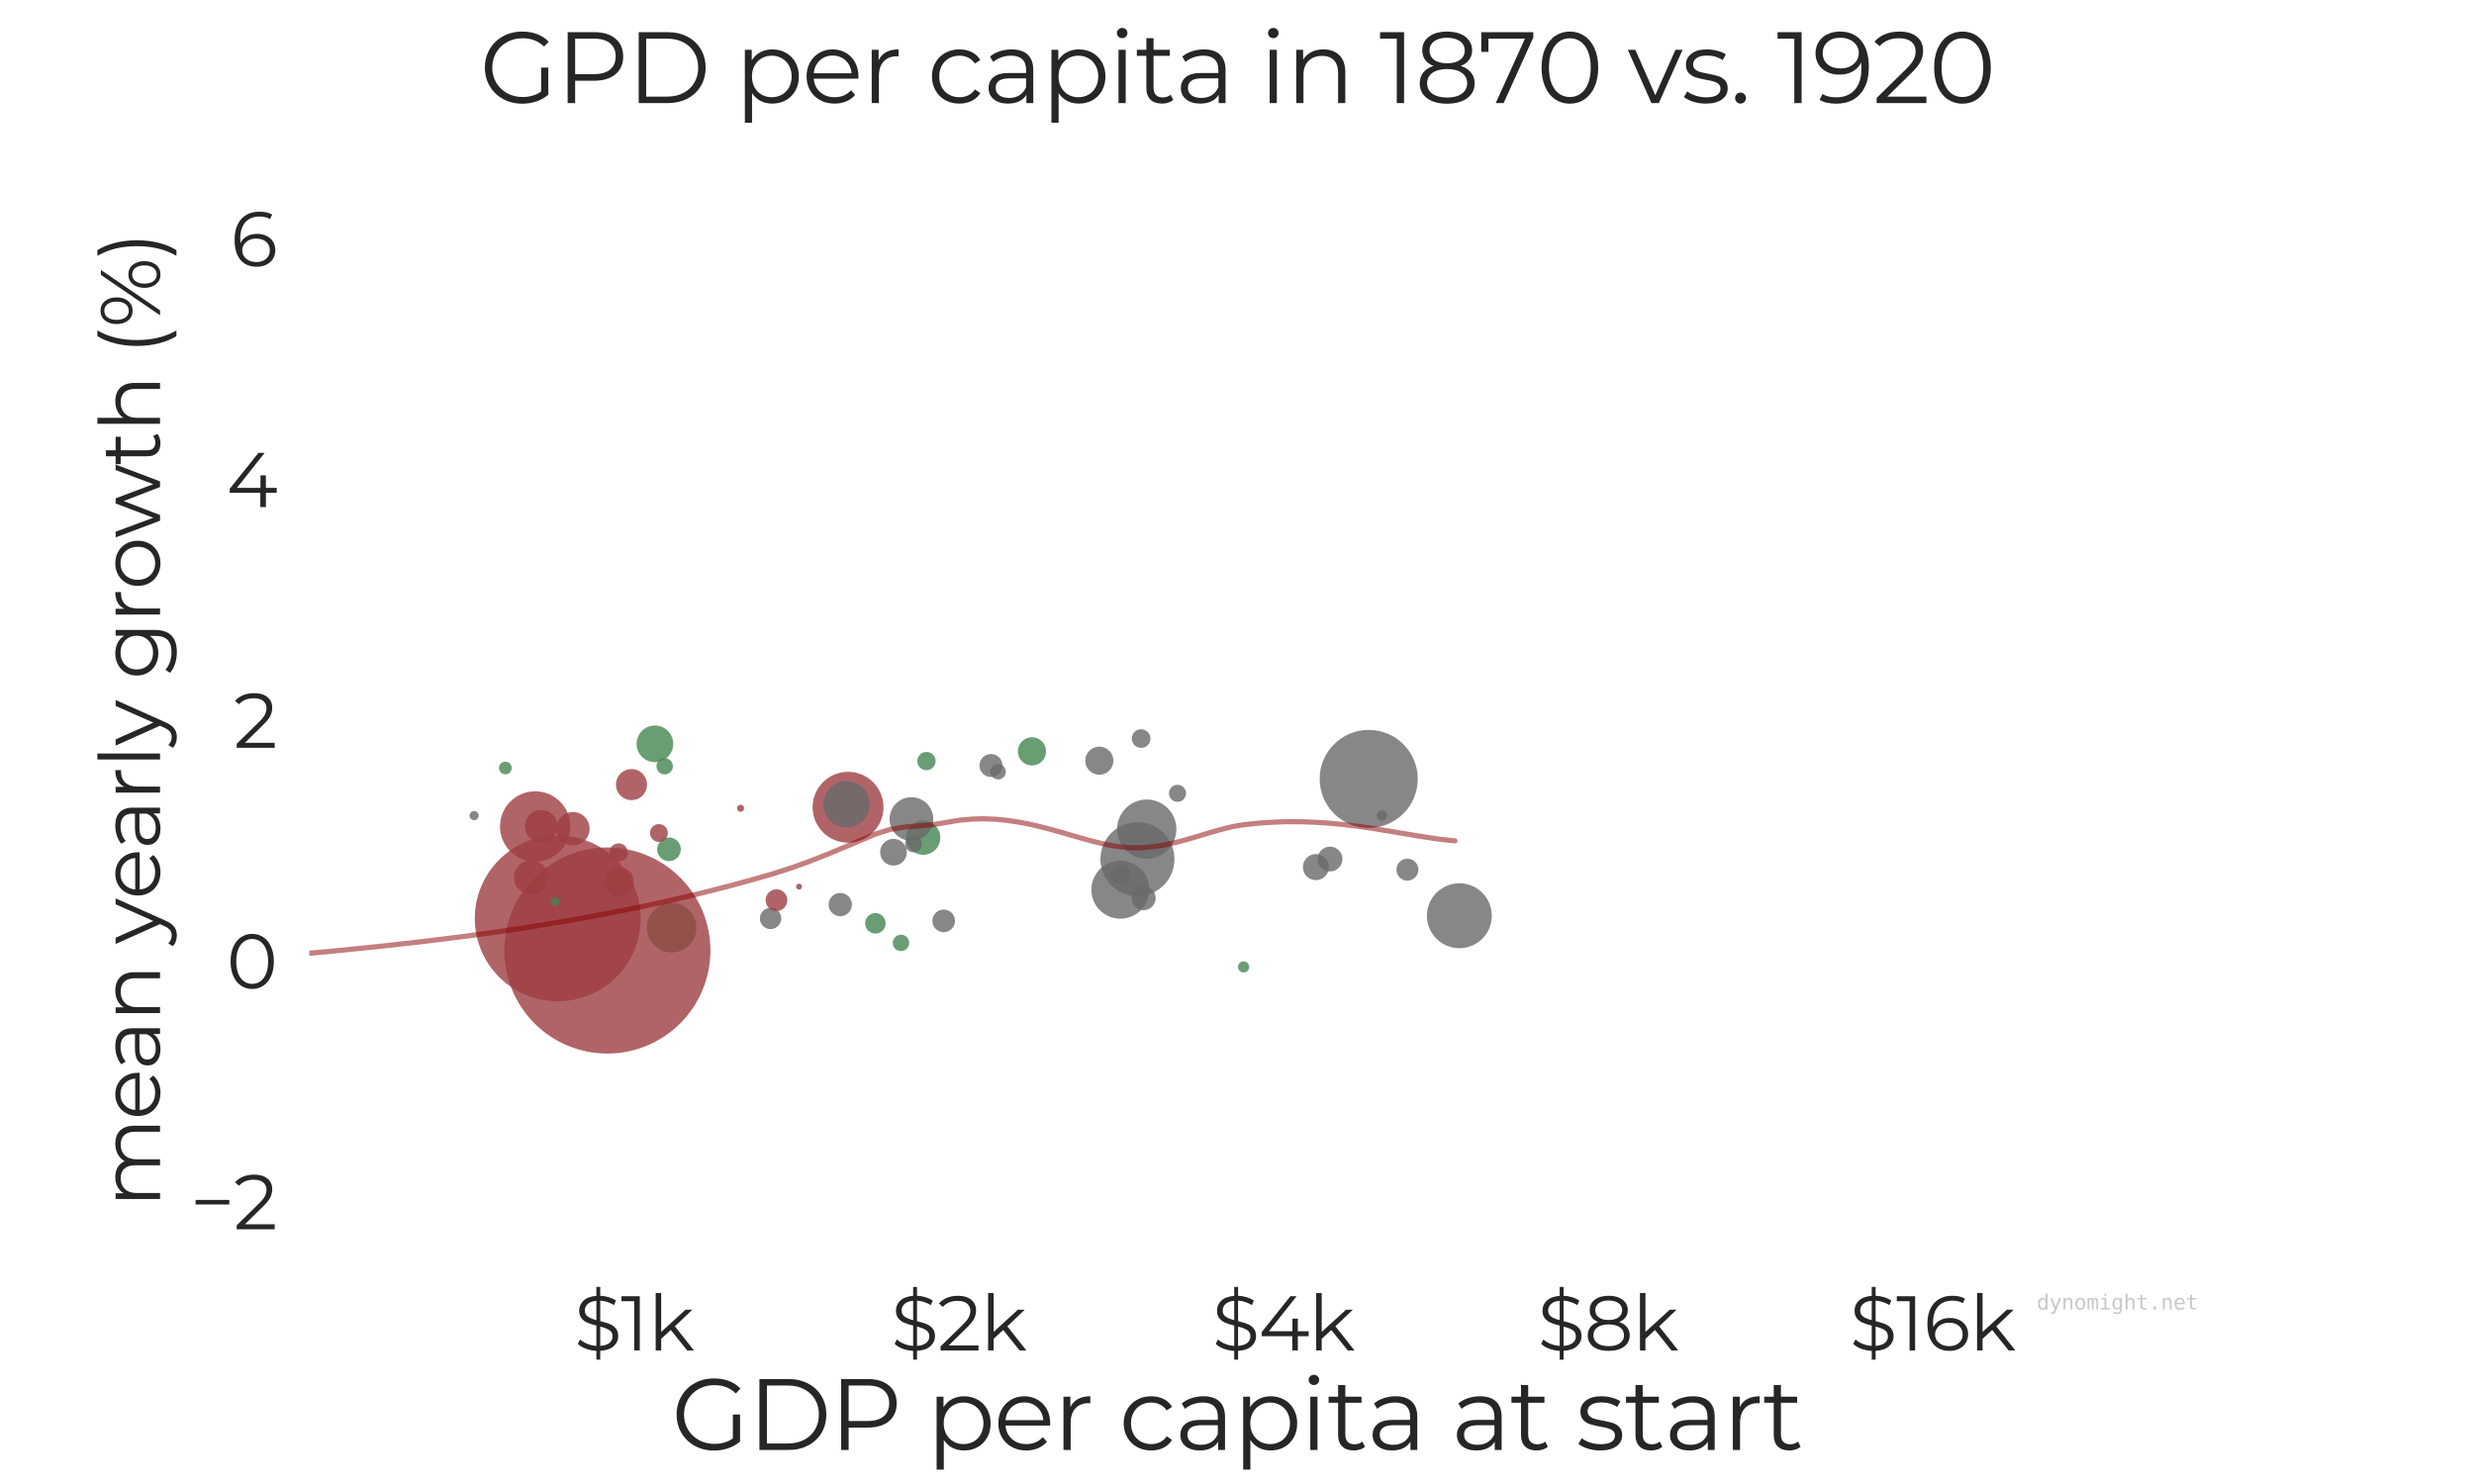 <?xml version="1.0" encoding="utf-8" standalone="no"?>
<!DOCTYPE svg PUBLIC "-//W3C//DTD SVG 1.1//EN"
  "http://www.w3.org/Graphics/SVG/1.1/DTD/svg11.dtd">
<svg height="432pt" version="1.1" viewBox="0 0 720 432" width="720pt" xmlns="http://www.w3.org/2000/svg" xmlns:xlink="http://www.w3.org/1999/xlink">
 <defs>
  <style type="text/css">*{stroke-linecap:butt;stroke-linejoin:round;}</style>
 </defs>
 <g id="figure_1">
  <g id="patch_1">
   <path d="M 0 432 
L 720 432 
L 720 0 
L 0 0 
z
" style="fill:#ffffff;"/>
  </g>
  <g id="axes_1">
   <g id="patch_2">
    <path d="M 90 367.2 
L 648 367.2 
L 648 51.84 
L 90 51.84 
z
" style="fill:#ffffff;"/>
   </g>
   <g id="matplotlib.axis_1">
    <g id="xtick_1">
     <g id="text_1">
      <!-- $1k -->
      <g style="fill:#262626;" transform="translate(167.12 393.111)scale(0.22 -0.22)">
       <defs>
        <path d="M 3635 1184 
Q 3635 691 3257 348 
Q 2880 6 2150 -32 
L 2150 -768 
L 1830 -768 
L 1830 -38 
Q 1363 -13 950 144 
Q 538 301 301 544 
L 486 909 
Q 710 691 1072 544 
Q 1434 397 1830 371 
L 1830 2054 
Q 1389 2163 1094 2288 
Q 800 2413 605 2653 
Q 410 2893 410 3290 
Q 410 3782 768 4118 
Q 1126 4454 1830 4512 
L 1830 5248 
L 2150 5248 
L 2150 4518 
Q 2515 4506 2857 4400 
Q 3200 4294 3450 4122 
L 3290 3744 
Q 3027 3910 2732 4006 
Q 2438 4102 2150 4115 
L 2150 2419 
Q 2624 2304 2925 2185 
Q 3226 2067 3430 1824 
Q 3635 1581 3635 1184 
z
M 877 3302 
Q 877 2970 1123 2797 
Q 1370 2624 1830 2502 
L 1830 4102 
Q 1357 4064 1117 3843 
Q 877 3622 877 3302 
z
M 2150 371 
Q 2656 410 2912 621 
Q 3168 832 3168 1158 
Q 3168 1504 2905 1677 
Q 2643 1850 2150 1971 
L 2150 371 
z
" id="Montserrat-Regular-24" transform="scale(0.016)"/>
        <path d="M 1574 4480 
L 1574 0 
L 1114 0 
L 1114 4070 
L 58 4070 
L 58 4480 
L 1574 4480 
z
" id="Montserrat-Regular-31" transform="scale(0.016)"/>
        <path d="M 1882 1690 
L 1088 960 
L 1088 0 
L 634 0 
L 634 4749 
L 1088 4749 
L 1088 1530 
L 3098 3366 
L 3661 3366 
L 2221 1990 
L 3795 0 
L 3238 0 
L 1882 1690 
z
" id="Montserrat-Regular-6b" transform="scale(0.016)"/>
       </defs>
       <use xlink:href="#Montserrat-Regular-24"/>
       <use x="61.5" xlink:href="#Montserrat-Regular-31"/>
       <use x="97.6" xlink:href="#Montserrat-Regular-6b"/>
      </g>
     </g>
    </g>
    <g id="xtick_2">
     <g id="text_2">
      <!-- $2k -->
      <g style="fill:#262626;" transform="translate(259.309 393.111)scale(0.22 -0.22)">
       <defs>
        <path d="M 3392 410 
L 3392 0 
L 250 0 
L 250 326 
L 2112 2150 
Q 2464 2496 2589 2749 
Q 2714 3002 2714 3258 
Q 2714 3654 2442 3875 
Q 2170 4096 1664 4096 
Q 877 4096 442 3597 
L 115 3878 
Q 378 4186 784 4352 
Q 1190 4518 1702 4518 
Q 2387 4518 2787 4195 
Q 3187 3872 3187 3309 
Q 3187 2963 3033 2643 
Q 2880 2323 2451 1907 
L 928 410 
L 3392 410 
z
" id="Montserrat-Regular-32" transform="scale(0.016)"/>
       </defs>
       <use xlink:href="#Montserrat-Regular-24"/>
       <use x="61.5" xlink:href="#Montserrat-Regular-32"/>
       <use x="118.3" xlink:href="#Montserrat-Regular-6b"/>
      </g>
     </g>
    </g>
    <g id="xtick_3">
     <g id="text_3">
      <!-- $4k -->
      <g style="fill:#262626;" transform="translate(352.752 393.111)scale(0.22 -0.22)">
       <defs>
        <path d="M 4141 1178 
L 3245 1178 
L 3245 0 
L 2784 0 
L 2784 1178 
L 256 1178 
L 256 1510 
L 2630 4480 
L 3142 4480 
L 851 1587 
L 2797 1587 
L 2797 2624 
L 3245 2624 
L 3245 1587 
L 4141 1587 
L 4141 1178 
z
" id="Montserrat-Regular-34" transform="scale(0.016)"/>
       </defs>
       <use xlink:href="#Montserrat-Regular-24"/>
       <use x="61.5" xlink:href="#Montserrat-Regular-34"/>
       <use x="127.6" xlink:href="#Montserrat-Regular-6b"/>
      </g>
     </g>
    </g>
    <g id="xtick_4">
     <g id="text_4">
      <!-- $8k -->
      <g style="fill:#262626;" transform="translate(447.471 393.111)scale(0.22 -0.22)">
       <defs>
        <path d="M 2899 2349 
Q 3322 2208 3549 1926 
Q 3776 1645 3776 1248 
Q 3776 858 3565 566 
Q 3354 275 2960 118 
Q 2566 -38 2035 -38 
Q 1229 -38 768 307 
Q 307 653 307 1248 
Q 307 1651 528 1929 
Q 749 2208 1171 2349 
Q 826 2483 646 2736 
Q 467 2989 467 3334 
Q 467 3878 892 4198 
Q 1318 4518 2035 4518 
Q 2509 4518 2864 4374 
Q 3219 4230 3417 3961 
Q 3616 3693 3616 3334 
Q 3616 2989 3430 2736 
Q 3245 2483 2899 2349 
z
M 928 3322 
Q 928 2950 1222 2732 
Q 1517 2515 2035 2515 
Q 2554 2515 2851 2732 
Q 3149 2950 3149 3315 
Q 3149 3693 2845 3910 
Q 2541 4128 2035 4128 
Q 1523 4128 1225 3910 
Q 928 3693 928 3322 
z
M 2035 352 
Q 2630 352 2966 595 
Q 3302 838 3302 1254 
Q 3302 1670 2966 1910 
Q 2630 2150 2035 2150 
Q 1446 2150 1110 1910 
Q 774 1670 774 1254 
Q 774 832 1107 592 
Q 1440 352 2035 352 
z
" id="Montserrat-Regular-38" transform="scale(0.016)"/>
       </defs>
       <use xlink:href="#Montserrat-Regular-24"/>
       <use x="61.5" xlink:href="#Montserrat-Regular-38"/>
       <use x="125.3" xlink:href="#Montserrat-Regular-6b"/>
      </g>
     </g>
    </g>
    <g id="xtick_5">
     <g id="text_5">
      <!-- $16k -->
      <g style="fill:#262626;" transform="translate(538.284 393.111)scale(0.22 -0.22)">
       <defs>
        <path d="M 2189 2682 
Q 2630 2682 2972 2515 
Q 3315 2349 3507 2045 
Q 3699 1741 3699 1338 
Q 3699 928 3500 614 
Q 3302 301 2953 131 
Q 2605 -38 2170 -38 
Q 1280 -38 806 547 
Q 333 1133 333 2202 
Q 333 2950 589 3468 
Q 845 3987 1305 4252 
Q 1766 4518 2381 4518 
Q 3046 4518 3443 4275 
L 3258 3904 
Q 2938 4115 2387 4115 
Q 1645 4115 1222 3644 
Q 800 3174 800 2278 
Q 800 2118 819 1914 
Q 986 2278 1350 2480 
Q 1715 2682 2189 2682 
z
M 2150 352 
Q 2637 352 2941 617 
Q 3245 883 3245 1325 
Q 3245 1766 2941 2028 
Q 2637 2291 2118 2291 
Q 1779 2291 1520 2163 
Q 1261 2035 1113 1811 
Q 966 1587 966 1312 
Q 966 1056 1104 838 
Q 1242 621 1510 486 
Q 1779 352 2150 352 
z
" id="Montserrat-Regular-36" transform="scale(0.016)"/>
       </defs>
       <use xlink:href="#Montserrat-Regular-24"/>
       <use x="61.5" xlink:href="#Montserrat-Regular-31"/>
       <use x="97.6" xlink:href="#Montserrat-Regular-36"/>
       <use x="158.5" xlink:href="#Montserrat-Regular-6b"/>
      </g>
     </g>
    </g>
    <g id="xtick_6"/>
    <g id="xtick_7"/>
    <g id="xtick_8"/>
    <g id="xtick_9"/>
    <g id="xtick_10"/>
    <g id="xtick_11"/>
    <g id="xtick_12"/>
    <g id="xtick_13"/>
    <g id="xtick_14"/>
    <g id="xtick_15"/>
    <g id="xtick_16"/>
    <g id="xtick_17"/>
   </g>
   <g id="matplotlib.axis_2">
    <g id="ytick_1">
     <g id="text_6">
      <!-- −2 -->
      <g style="fill:#262626;" transform="translate(55.355 357.842)scale(0.22 -0.22)">
       <defs>
        <path d="M 448 2426 
L 3232 2426 
L 3232 2048 
L 448 2048 
L 448 2426 
z
" id="Montserrat-Regular-2212" transform="scale(0.016)"/>
       </defs>
       <use xlink:href="#Montserrat-Regular-2212"/>
       <use x="57.5" xlink:href="#Montserrat-Regular-32"/>
      </g>
     </g>
    </g>
    <g id="ytick_2">
     <g id="text_7">
      <!-- 0 -->
      <g style="fill:#262626;" transform="translate(65.935 287.762)scale(0.22 -0.22)">
       <defs>
        <path d="M 2118 -38 
Q 1600 -38 1193 237 
Q 787 512 560 1027 
Q 333 1542 333 2240 
Q 333 2938 560 3453 
Q 787 3968 1193 4243 
Q 1600 4518 2118 4518 
Q 2637 4518 3043 4243 
Q 3450 3968 3680 3453 
Q 3910 2938 3910 2240 
Q 3910 1542 3680 1027 
Q 3450 512 3043 237 
Q 2637 -38 2118 -38 
z
M 2118 384 
Q 2509 384 2806 601 
Q 3104 819 3270 1235 
Q 3437 1651 3437 2240 
Q 3437 2829 3270 3245 
Q 3104 3661 2806 3878 
Q 2509 4096 2118 4096 
Q 1728 4096 1430 3878 
Q 1133 3661 966 3245 
Q 800 2829 800 2240 
Q 800 1651 966 1235 
Q 1133 819 1430 601 
Q 1728 384 2118 384 
z
" id="Montserrat-Regular-30" transform="scale(0.016)"/>
       </defs>
       <use xlink:href="#Montserrat-Regular-30"/>
      </g>
     </g>
    </g>
    <g id="ytick_3">
     <g id="text_8">
      <!-- 2 -->
      <g style="fill:#262626;" transform="translate(68.005 217.682)scale(0.22 -0.22)">
       <use xlink:href="#Montserrat-Regular-32"/>
      </g>
     </g>
    </g>
    <g id="ytick_4">
     <g id="text_9">
      <!-- 4 -->
      <g style="fill:#262626;" transform="translate(65.959 147.602)scale(0.22 -0.22)">
       <use xlink:href="#Montserrat-Regular-34"/>
      </g>
     </g>
    </g>
    <g id="ytick_5">
     <g id="text_10">
      <!-- 6 -->
      <g style="fill:#262626;" transform="translate(67.101 77.522)scale(0.22 -0.22)">
       <use xlink:href="#Montserrat-Regular-36"/>
      </g>
     </g>
    </g>
    <g id="text_11">
     <!-- mean yearly growth (%) -->
     <g style="fill:#262626;" transform="translate(46.577 351.473)rotate(-90)scale(0.24 -0.24)">
      <defs>
       <path d="M 4832 3392 
Q 5466 3392 5827 3027 
Q 6189 2662 6189 1952 
L 6189 0 
L 5734 0 
L 5734 1907 
Q 5734 2432 5481 2707 
Q 5229 2982 4768 2982 
Q 4243 2982 3942 2659 
Q 3642 2336 3642 1766 
L 3642 0 
L 3187 0 
L 3187 1907 
Q 3187 2432 2934 2707 
Q 2682 2982 2214 2982 
Q 1696 2982 1392 2659 
Q 1088 2336 1088 1766 
L 1088 0 
L 634 0 
L 634 3366 
L 1069 3366 
L 1069 2752 
Q 1248 3059 1568 3225 
Q 1888 3392 2304 3392 
Q 2726 3392 3036 3213 
Q 3347 3034 3501 2682 
Q 3686 3014 4035 3203 
Q 4384 3392 4832 3392 
z
" id="Montserrat-Regular-6d" transform="scale(0.016)"/>
       <path d="M 3565 1542 
L 749 1542 
Q 787 1018 1152 694 
Q 1517 371 2074 371 
Q 2387 371 2649 483 
Q 2912 595 3104 813 
L 3360 518 
Q 3136 250 2800 109 
Q 2464 -32 2061 -32 
Q 1542 -32 1142 189 
Q 742 410 518 800 
Q 294 1190 294 1683 
Q 294 2176 508 2566 
Q 723 2957 1097 3174 
Q 1472 3392 1939 3392 
Q 2406 3392 2777 3174 
Q 3149 2957 3360 2569 
Q 3571 2182 3571 1683 
L 3565 1542 
z
M 1939 3002 
Q 1453 3002 1123 2691 
Q 794 2381 749 1882 
L 3136 1882 
Q 3091 2381 2761 2691 
Q 2432 3002 1939 3002 
z
" id="Montserrat-Regular-65" transform="scale(0.016)"/>
       <path d="M 1811 3392 
Q 2470 3392 2822 3062 
Q 3174 2733 3174 2086 
L 3174 0 
L 2739 0 
L 2739 525 
Q 2586 262 2288 115 
Q 1990 -32 1581 -32 
Q 1018 -32 685 237 
Q 352 506 352 947 
Q 352 1376 662 1638 
Q 973 1901 1651 1901 
L 2720 1901 
L 2720 2106 
Q 2720 2541 2477 2768 
Q 2234 2995 1766 2995 
Q 1446 2995 1152 2889 
Q 858 2784 646 2598 
L 442 2938 
Q 698 3155 1056 3273 
Q 1414 3392 1811 3392 
z
M 1651 326 
Q 2035 326 2310 502 
Q 2586 678 2720 1011 
L 2720 1562 
L 1664 1562 
Q 800 1562 800 960 
Q 800 666 1024 496 
Q 1248 326 1651 326 
z
" id="Montserrat-Regular-61" transform="scale(0.016)"/>
       <path d="M 2349 3392 
Q 2982 3392 3356 3024 
Q 3731 2656 3731 1952 
L 3731 0 
L 3277 0 
L 3277 1907 
Q 3277 2432 3014 2707 
Q 2752 2982 2266 2982 
Q 1722 2982 1405 2659 
Q 1088 2336 1088 1766 
L 1088 0 
L 634 0 
L 634 3366 
L 1069 3366 
L 1069 2746 
Q 1254 3053 1584 3222 
Q 1914 3392 2349 3392 
z
" id="Montserrat-Regular-6e" transform="scale(0.016)"/>
       <path id="Montserrat-Regular-20" transform="scale(0.016)"/>
       <path d="M 3462 3366 
L 1779 -403 
Q 1574 -877 1305 -1075 
Q 1037 -1274 659 -1274 
Q 416 -1274 205 -1197 
Q -6 -1120 -160 -966 
L 51 -627 
Q 307 -883 666 -883 
Q 896 -883 1059 -755 
Q 1222 -627 1363 -320 
L 1510 6 
L 6 3366 
L 480 3366 
L 1747 506 
L 3014 3366 
L 3462 3366 
z
" id="Montserrat-Regular-79" transform="scale(0.016)"/>
       <path d="M 1069 2707 
Q 1229 3046 1545 3219 
Q 1862 3392 2330 3392 
L 2330 2950 
L 2221 2957 
Q 1690 2957 1389 2630 
Q 1088 2304 1088 1715 
L 1088 0 
L 634 0 
L 634 3366 
L 1069 3366 
L 1069 2707 
z
" id="Montserrat-Regular-72" transform="scale(0.016)"/>
       <path d="M 634 4749 
L 1088 4749 
L 1088 0 
L 634 0 
L 634 4749 
z
" id="Montserrat-Regular-6c" transform="scale(0.016)"/>
       <path d="M 3750 3366 
L 3750 410 
Q 3750 -448 3331 -861 
Q 2912 -1274 2067 -1274 
Q 1600 -1274 1181 -1136 
Q 762 -998 499 -755 
L 730 -410 
Q 973 -627 1321 -748 
Q 1670 -870 2054 -870 
Q 2694 -870 2995 -572 
Q 3296 -275 3296 352 
L 3296 781 
Q 3085 461 2742 294 
Q 2400 128 1984 128 
Q 1510 128 1123 336 
Q 736 544 515 918 
Q 294 1293 294 1766 
Q 294 2240 515 2611 
Q 736 2982 1120 3187 
Q 1504 3392 1984 3392 
Q 2413 3392 2758 3219 
Q 3104 3046 3315 2720 
L 3315 3366 
L 3750 3366 
z
M 2029 531 
Q 2394 531 2688 688 
Q 2982 845 3145 1126 
Q 3309 1408 3309 1766 
Q 3309 2125 3145 2403 
Q 2982 2682 2691 2838 
Q 2400 2995 2029 2995 
Q 1664 2995 1373 2841 
Q 1082 2688 918 2406 
Q 755 2125 755 1766 
Q 755 1408 918 1126 
Q 1082 845 1373 688 
Q 1664 531 2029 531 
z
" id="Montserrat-Regular-67" transform="scale(0.016)"/>
       <path d="M 2010 -32 
Q 1523 -32 1132 189 
Q 742 410 518 800 
Q 294 1190 294 1683 
Q 294 2176 518 2566 
Q 742 2957 1132 3174 
Q 1523 3392 2010 3392 
Q 2496 3392 2886 3174 
Q 3277 2957 3497 2566 
Q 3718 2176 3718 1683 
Q 3718 1190 3497 800 
Q 3277 410 2886 189 
Q 2496 -32 2010 -32 
z
M 2010 371 
Q 2368 371 2653 534 
Q 2938 698 3098 998 
Q 3258 1299 3258 1683 
Q 3258 2067 3098 2368 
Q 2938 2669 2653 2832 
Q 2368 2995 2010 2995 
Q 1651 2995 1366 2832 
Q 1082 2669 918 2368 
Q 755 2067 755 1683 
Q 755 1299 918 998 
Q 1082 698 1366 534 
Q 1651 371 2010 371 
z
" id="Montserrat-Regular-6f" transform="scale(0.016)"/>
       <path d="M 5574 3366 
L 4301 0 
L 3872 0 
L 2810 2758 
L 1747 0 
L 1318 0 
L 51 3366 
L 486 3366 
L 1542 506 
L 2624 3366 
L 3014 3366 
L 4090 506 
L 5158 3366 
L 5574 3366 
z
" id="Montserrat-Regular-77" transform="scale(0.016)"/>
       <path d="M 2406 205 
Q 2278 90 2089 29 
Q 1901 -32 1696 -32 
Q 1222 -32 966 224 
Q 710 480 710 947 
L 710 2982 
L 109 2982 
L 109 3366 
L 710 3366 
L 710 4102 
L 1165 4102 
L 1165 3366 
L 2189 3366 
L 2189 2982 
L 1165 2982 
L 1165 973 
Q 1165 672 1315 515 
Q 1466 358 1747 358 
Q 1888 358 2019 403 
Q 2150 448 2246 531 
L 2406 205 
z
" id="Montserrat-Regular-74" transform="scale(0.016)"/>
       <path d="M 2349 3392 
Q 2982 3392 3356 3024 
Q 3731 2656 3731 1952 
L 3731 0 
L 3277 0 
L 3277 1907 
Q 3277 2432 3014 2707 
Q 2752 2982 2266 2982 
Q 1722 2982 1405 2659 
Q 1088 2336 1088 1766 
L 1088 0 
L 634 0 
L 634 4749 
L 1088 4749 
L 1088 2778 
Q 1274 3072 1600 3232 
Q 1926 3392 2349 3392 
z
" id="Montserrat-Regular-68" transform="scale(0.016)"/>
       <path d="M 1408 -1242 
Q 1050 -653 858 112 
Q 666 877 666 1754 
Q 666 2630 858 3401 
Q 1050 4173 1408 4749 
L 1843 4749 
Q 1466 4102 1290 3360 
Q 1114 2618 1114 1754 
Q 1114 890 1290 147 
Q 1466 -595 1843 -1242 
L 1408 -1242 
z
" id="Montserrat-Regular-28" transform="scale(0.016)"/>
       <path d="M 1280 2080 
Q 826 2080 547 2416 
Q 269 2752 269 3296 
Q 269 3840 547 4176 
Q 826 4512 1280 4512 
Q 1728 4512 2009 4179 
Q 2291 3846 2291 3296 
Q 2291 2746 2009 2413 
Q 1728 2080 1280 2080 
z
M 3994 4480 
L 4371 4480 
L 1312 0 
L 934 0 
L 3994 4480 
z
M 1280 2368 
Q 1594 2368 1782 2614 
Q 1971 2861 1971 3296 
Q 1971 3731 1782 3977 
Q 1594 4224 1280 4224 
Q 960 4224 774 3974 
Q 589 3725 589 3296 
Q 589 2867 774 2617 
Q 960 2368 1280 2368 
z
M 4026 -32 
Q 3578 -32 3296 304 
Q 3014 640 3014 1184 
Q 3014 1728 3296 2064 
Q 3578 2400 4026 2400 
Q 4480 2400 4758 2064 
Q 5037 1728 5037 1184 
Q 5037 640 4758 304 
Q 4480 -32 4026 -32 
z
M 4026 256 
Q 4346 256 4531 505 
Q 4717 755 4717 1184 
Q 4717 1613 4531 1862 
Q 4346 2112 4026 2112 
Q 3712 2112 3523 1865 
Q 3334 1619 3334 1184 
Q 3334 749 3523 502 
Q 3712 256 4026 256 
z
" id="Montserrat-Regular-25" transform="scale(0.016)"/>
       <path d="M 256 -1242 
Q 634 -595 813 144 
Q 992 883 992 1754 
Q 992 2624 813 3363 
Q 634 4102 256 4749 
L 691 4749 
Q 1050 4173 1245 3401 
Q 1440 2630 1440 1754 
Q 1440 877 1248 109 
Q 1056 -659 691 -1242 
L 256 -1242 
z
" id="Montserrat-Regular-29" transform="scale(0.016)"/>
      </defs>
      <use xlink:href="#Montserrat-Regular-6d"/>
      <use x="106.1" xlink:href="#Montserrat-Regular-65"/>
      <use x="166.5" xlink:href="#Montserrat-Regular-61"/>
      <use x="225.5" xlink:href="#Montserrat-Regular-6e"/>
      <use x="293.2" xlink:href="#Montserrat-Regular-20"/>
      <use x="319.4" xlink:href="#Montserrat-Regular-79"/>
      <use x="373.6" xlink:href="#Montserrat-Regular-65"/>
      <use x="434" xlink:href="#Montserrat-Regular-61"/>
      <use x="493" xlink:href="#Montserrat-Regular-72"/>
      <use x="533.1" xlink:href="#Montserrat-Regular-6c"/>
      <use x="560" xlink:href="#Montserrat-Regular-79"/>
      <use x="614.2" xlink:href="#Montserrat-Regular-20"/>
      <use x="640.4" xlink:href="#Montserrat-Regular-67"/>
      <use x="709" xlink:href="#Montserrat-Regular-72"/>
      <use x="749.1" xlink:href="#Montserrat-Regular-6f"/>
      <use x="811.8" xlink:href="#Montserrat-Regular-77"/>
      <use x="899.7" xlink:href="#Montserrat-Regular-74"/>
      <use x="940.3" xlink:href="#Montserrat-Regular-68"/>
      <use x="1008" xlink:href="#Montserrat-Regular-20"/>
      <use x="1034.2" xlink:href="#Montserrat-Regular-28"/>
      <use x="1067.1" xlink:href="#Montserrat-Regular-25"/>
      <use x="1150" xlink:href="#Montserrat-Regular-29"/>
     </g>
    </g>
   </g>
   <g id="line2d_1"/>
   <g id="line2d_2"/>
   <g id="line2d_3">
    <defs>
     <path d="M 0 1.333 
C 0.354 1.333 0.693 1.193 0.943 0.943 
C 1.193 0.693 1.333 0.354 1.333 0 
C 1.333 -0.354 1.193 -0.693 0.943 -0.943 
C 0.693 -1.193 0.354 -1.333 0 -1.333 
C -0.354 -1.333 -0.693 -1.193 -0.943 -0.943 
C -1.193 -0.693 -1.333 -0.354 -1.333 0 
C -1.333 0.354 -1.193 0.693 -0.943 0.943 
C -0.693 1.193 -0.354 1.333 0 1.333 
z
" id="m4b2940a8c4" style="stroke:#000000;stroke-opacity:0;"/>
    </defs>
    <g clip-path="url(#p605191485c)">
     <use style="fill:#696969;fill-opacity:0.8;stroke:#000000;stroke-opacity:0;" x="137.981" xlink:href="#m4b2940a8c4" y="237.437"/>
    </g>
   </g>
   <g id="line2d_4"/>
   <g id="line2d_5">
    <defs>
     <path d="M 0 4.11 
C 1.09 4.11 2.136 3.677 2.907 2.907 
C 3.677 2.136 4.11 1.09 4.11 0 
C 4.11 -1.09 3.677 -2.136 2.907 -2.907 
C 2.136 -3.677 1.09 -4.11 0 -4.11 
C -1.09 -4.11 -2.136 -3.677 -2.907 -2.907 
C -3.677 -2.136 -4.11 -1.09 -4.11 0 
C -4.11 1.09 -3.677 2.136 -2.907 2.907 
C -2.136 3.677 -1.09 4.11 0 4.11 
z
" id="mcd7d331724" style="stroke:#000000;stroke-opacity:0;"/>
    </defs>
    <g clip-path="url(#p605191485c)">
     <use style="fill:#448653;fill-opacity:0.8;stroke:#000000;stroke-opacity:0;" x="300.329" xlink:href="#mcd7d331724" y="218.73"/>
    </g>
   </g>
   <g id="line2d_6"/>
   <g id="line2d_7">
    <defs>
     <path d="M 0 3.196 
C 0.848 3.196 1.661 2.86 2.26 2.26 
C 2.86 1.661 3.196 0.848 3.196 0 
C 3.196 -0.848 2.86 -1.661 2.26 -2.26 
C 1.661 -2.86 0.848 -3.196 0 -3.196 
C -0.848 -3.196 -1.661 -2.86 -2.26 -2.26 
C -2.86 -1.661 -3.196 -0.848 -3.196 0 
C -3.196 0.848 -2.86 1.661 -2.26 2.26 
C -1.661 2.86 -0.848 3.196 0 3.196 
z
" id="m3609c09740" style="stroke:#000000;stroke-opacity:0;"/>
    </defs>
    <g clip-path="url(#p605191485c)">
     <use style="fill:#696969;fill-opacity:0.8;stroke:#000000;stroke-opacity:0;" x="409.599" xlink:href="#m3609c09740" y="253.163"/>
    </g>
   </g>
   <g id="line2d_8">
    <defs>
     <path d="M 0 3.508 
C 0.93 3.508 1.823 3.139 2.481 2.481 
C 3.139 1.823 3.508 0.93 3.508 0 
C 3.508 -0.93 3.139 -1.823 2.481 -2.481 
C 1.823 -3.139 0.93 -3.508 0 -3.508 
C -0.93 -3.508 -1.823 -3.139 -2.481 -2.481 
C -3.139 -1.823 -3.508 -0.93 -3.508 0 
C -3.508 0.93 -3.139 1.823 -2.481 2.481 
C -1.823 3.139 -0.93 3.508 0 3.508 
z
" id="m5a45bf7d0a" style="stroke:#000000;stroke-opacity:0;"/>
    </defs>
    <g clip-path="url(#p605191485c)">
     <use style="fill:#696969;fill-opacity:0.8;stroke:#000000;stroke-opacity:0;" x="332.821" xlink:href="#m5a45bf7d0a" y="261.458"/>
    </g>
   </g>
   <g id="line2d_9"/>
   <g id="line2d_10"/>
   <g id="line2d_11">
    <defs>
     <path d="M 0 3.795 
C 1.006 3.795 1.972 3.395 2.683 2.683 
C 3.395 1.972 3.795 1.006 3.795 0 
C 3.795 -1.006 3.395 -1.972 2.683 -2.683 
C 1.972 -3.395 1.006 -3.795 0 -3.795 
C -1.006 -3.795 -1.972 -3.395 -2.683 -2.683 
C -3.395 -1.972 -3.795 -1.006 -3.795 0 
C -3.795 1.006 -3.395 1.972 -2.683 2.683 
C -1.972 3.395 -1.006 3.795 0 3.795 
z
" id="mbfcd1c8a7c" style="stroke:#000000;stroke-opacity:0;"/>
    </defs>
    <g clip-path="url(#p605191485c)">
     <use style="fill:#696969;fill-opacity:0.8;stroke:#000000;stroke-opacity:0;" x="382.969" xlink:href="#mbfcd1c8a7c" y="252.416"/>
    </g>
   </g>
   <g id="line2d_12"/>
   <g id="line2d_13"/>
   <g id="line2d_14"/>
   <g id="line2d_15">
    <defs>
     <path d="M 0 3.11 
C 0.825 3.11 1.616 2.782 2.199 2.199 
C 2.782 1.616 3.11 0.825 3.11 0 
C 3.11 -0.825 2.782 -1.616 2.199 -2.199 
C 1.616 -2.782 0.825 -3.11 0 -3.11 
C -0.825 -3.11 -1.616 -2.782 -2.199 -2.199 
C -2.782 -1.616 -3.11 -0.825 -3.11 0 
C -3.11 0.825 -2.782 1.616 -2.199 2.199 
C -1.616 2.782 -0.825 3.11 0 3.11 
z
" id="medbc81524f" style="stroke:#000000;stroke-opacity:0;"/>
    </defs>
    <g clip-path="url(#p605191485c)">
     <use style="fill:#696969;fill-opacity:0.8;stroke:#000000;stroke-opacity:0;" x="224.251" xlink:href="#medbc81524f" y="267.362"/>
    </g>
   </g>
   <g id="line2d_16"/>
   <g id="line2d_17"/>
   <g id="line2d_18"/>
   <g id="line2d_19">
    <defs>
     <path d="M 0 2.018 
C 0.535 2.018 1.049 1.805 1.427 1.427 
C 1.805 1.049 2.018 0.535 2.018 0 
C 2.018 -0.535 1.805 -1.049 1.427 -1.427 
C 1.049 -1.805 0.535 -2.018 0 -2.018 
C -0.535 -2.018 -1.049 -1.805 -1.427 -1.427 
C -1.805 -1.049 -2.018 -0.535 -2.018 0 
C -2.018 0.535 -1.805 1.049 -1.427 1.427 
C -1.049 1.805 -0.535 2.018 0 2.018 
z
" id="mffe1ac8713" style="stroke:#000000;stroke-opacity:0;"/>
    </defs>
    <g clip-path="url(#p605191485c)">
     <use style="fill:#448653;fill-opacity:0.8;stroke:#000000;stroke-opacity:0;" x="0" xlink:href="#mffe1ac8713" y="0"/>
    </g>
   </g>
   <g id="line2d_20">
    <defs>
     <path d="M 0 7.229 
C 1.917 7.229 3.756 6.467 5.111 5.111 
C 6.467 3.756 7.229 1.917 7.229 0 
C 7.229 -1.917 6.467 -3.756 5.111 -5.111 
C 3.756 -6.467 1.917 -7.229 0 -7.229 
C -1.917 -7.229 -3.756 -6.467 -5.111 -5.111 
C -6.467 -3.756 -7.229 -1.917 -7.229 0 
C -7.229 1.917 -6.467 3.756 -5.111 5.111 
C -3.756 6.467 -1.917 7.229 0 7.229 
z
" id="mc6f6173daa" style="stroke:#000000;stroke-opacity:0;"/>
    </defs>
    <g clip-path="url(#p605191485c)">
     <use style="fill:#448653;fill-opacity:0.8;stroke:#000000;stroke-opacity:0;" x="195.458" xlink:href="#mc6f6173daa" y="270.052"/>
    </g>
   </g>
   <g id="line2d_21"/>
   <g id="line2d_22"/>
   <g id="line2d_23"/>
   <g id="line2d_24">
    <defs>
     <path d="M 0 4.096 
C 1.086 4.096 2.128 3.664 2.896 2.896 
C 3.664 2.128 4.096 1.086 4.096 0 
C 4.096 -1.086 3.664 -2.128 2.896 -2.896 
C 2.128 -3.664 1.086 -4.096 0 -4.096 
C -1.086 -4.096 -2.128 -3.664 -2.896 -2.896 
C -3.664 -2.128 -4.096 -1.086 -4.096 0 
C -4.096 1.086 -3.664 2.128 -2.896 2.896 
C -2.128 3.664 -1.086 4.096 0 4.096 
z
" id="m0ad36a85e3" style="stroke:#000000;stroke-opacity:0;"/>
    </defs>
    <g clip-path="url(#p605191485c)">
     <use style="fill:#696969;fill-opacity:0.8;stroke:#000000;stroke-opacity:0;" x="319.933" xlink:href="#m0ad36a85e3" y="221.439"/>
    </g>
   </g>
   <g id="line2d_25">
    <defs>
     <path d="M 0 2.719 
C 0.721 2.719 1.413 2.432 1.923 1.923 
C 2.432 1.413 2.719 0.721 2.719 0 
C 2.719 -0.721 2.432 -1.413 1.923 -1.923 
C 1.413 -2.432 0.721 -2.719 0 -2.719 
C -0.721 -2.719 -1.413 -2.432 -1.923 -1.923 
C -2.432 -1.413 -2.719 -0.721 -2.719 0 
C -2.719 0.721 -2.432 1.413 -1.923 1.923 
C -1.413 2.432 -0.721 2.719 0 2.719 
z
" id="m5b744ee2f6" style="stroke:#000000;stroke-opacity:0;"/>
    </defs>
    <g clip-path="url(#p605191485c)">
     <use style="fill:#696969;fill-opacity:0.8;stroke:#000000;stroke-opacity:0;" x="332.102" xlink:href="#m5b744ee2f6" y="215.007"/>
    </g>
   </g>
   <g id="line2d_26">
    <defs>
     <path d="M 0 2.664 
C 0.707 2.664 1.384 2.384 1.884 1.884 
C 2.384 1.384 2.664 0.707 2.664 0 
C 2.664 -0.707 2.384 -1.384 1.884 -1.884 
C 1.384 -2.384 0.707 -2.664 0 -2.664 
C -0.707 -2.664 -1.384 -2.384 -1.884 -1.884 
C -2.384 -1.384 -2.664 -0.707 -2.664 0 
C -2.664 0.707 -2.384 1.384 -1.884 1.884 
C -1.384 2.384 -0.707 2.664 0 2.664 
z
" id="mee23a82887" style="stroke:#000000;stroke-opacity:0;"/>
    </defs>
    <g clip-path="url(#p605191485c)">
     <use style="fill:#448653;fill-opacity:0.8;stroke:#000000;stroke-opacity:0;" x="269.626" xlink:href="#mee23a82887" y="221.548"/>
    </g>
   </g>
   <g id="line2d_27">
    <defs>
     <path d="M 0 30 
C 7.956 30 15.587 26.839 21.213 21.213 
C 26.839 15.587 30 7.956 30 0 
C 30 -7.956 26.839 -15.587 21.213 -21.213 
C 15.587 -26.839 7.956 -30 0 -30 
C -7.956 -30 -15.587 -26.839 -21.213 -21.213 
C -26.839 -15.587 -30 -7.956 -30 0 
C -30 7.956 -26.839 15.587 -21.213 21.213 
C -15.587 26.839 -7.956 30 0 30 
z
" id="mf6fd593952" style="stroke:#000000;stroke-opacity:0;"/>
    </defs>
    <g clip-path="url(#p605191485c)">
     <use style="fill:#9d3e42;fill-opacity:0.8;stroke:#000000;stroke-opacity:0;" x="176.756" xlink:href="#mf6fd593952" y="276.694"/>
    </g>
   </g>
   <g id="line2d_28"/>
   <g id="line2d_29"/>
   <g id="line2d_30"/>
   <g id="line2d_31"/>
   <g id="line2d_32">
    <defs>
     <path d="M 0 3.442 
C 0.913 3.442 1.788 3.079 2.434 2.434 
C 3.079 1.788 3.442 0.913 3.442 0 
C 3.442 -0.913 3.079 -1.788 2.434 -2.434 
C 1.788 -3.079 0.913 -3.442 0 -3.442 
C -0.913 -3.442 -1.788 -3.079 -2.434 -2.434 
C -3.079 -1.788 -3.442 -0.913 -3.442 0 
C -3.442 0.913 -3.079 1.788 -2.434 2.434 
C -1.788 3.079 -0.913 3.442 0 3.442 
z
" id="m0de3b3e1f7" style="stroke:#000000;stroke-opacity:0;"/>
    </defs>
    <g clip-path="url(#p605191485c)">
     <use style="fill:#448653;fill-opacity:0.8;stroke:#000000;stroke-opacity:0;" x="194.702" xlink:href="#m0de3b3e1f7" y="247.241"/>
    </g>
   </g>
   <g id="line2d_33"/>
   <g id="line2d_34"/>
   <g id="line2d_35">
    <defs>
     <path d="M 0 0.895 
C 0.237 0.895 0.465 0.801 0.633 0.633 
C 0.801 0.465 0.895 0.237 0.895 0 
C 0.895 -0.237 0.801 -0.465 0.633 -0.633 
C 0.465 -0.801 0.237 -0.895 0 -0.895 
C -0.237 -0.895 -0.465 -0.801 -0.633 -0.633 
C -0.801 -0.465 -0.895 -0.237 -0.895 0 
C -0.895 0.237 -0.801 0.465 -0.633 0.633 
C -0.465 0.801 -0.237 0.895 0 0.895 
z
" id="m656022f445" style="stroke:#000000;stroke-opacity:0;"/>
    </defs>
    <g clip-path="url(#p605191485c)">
     <use style="fill:#448653;fill-opacity:0.8;stroke:#000000;stroke-opacity:0;" x="0" xlink:href="#m656022f445" y="0"/>
    </g>
   </g>
   <g id="line2d_36">
    <defs>
     <path d="M 0 4.975 
C 1.319 4.975 2.585 4.451 3.518 3.518 
C 4.451 2.585 4.975 1.319 4.975 0 
C 4.975 -1.319 4.451 -2.585 3.518 -3.518 
C 2.585 -4.451 1.319 -4.975 0 -4.975 
C -1.319 -4.975 -2.585 -4.451 -3.518 -3.518 
C -4.451 -2.585 -4.975 -1.319 -4.975 0 
C -4.975 1.319 -4.451 2.585 -3.518 3.518 
C -2.585 4.451 -1.319 4.975 0 4.975 
z
" id="m2a0d7b06c8" style="stroke:#000000;stroke-opacity:0;"/>
    </defs>
    <g clip-path="url(#p605191485c)">
     <use style="fill:#448653;fill-opacity:0.8;stroke:#000000;stroke-opacity:0;" x="268.675" xlink:href="#m2a0d7b06c8" y="243.863"/>
    </g>
   </g>
   <g id="line2d_37">
    <defs>
     <path d="M 0 2.391 
C 0.634 2.391 1.242 2.139 1.69 1.69 
C 2.139 1.242 2.391 0.634 2.391 0 
C 2.391 -0.634 2.139 -1.242 1.69 -1.69 
C 1.242 -2.139 0.634 -2.391 0 -2.391 
C -0.634 -2.391 -1.242 -2.139 -1.69 -1.69 
C -2.139 -1.242 -2.391 -0.634 -2.391 0 
C -2.391 0.634 -2.139 1.242 -1.69 1.69 
C -1.242 2.139 -0.634 2.391 0 2.391 
z
" id="m0a13d0936f" style="stroke:#000000;stroke-opacity:0;"/>
    </defs>
    <g clip-path="url(#p605191485c)">
     <use style="fill:#448653;fill-opacity:0.8;stroke:#000000;stroke-opacity:0;" x="193.432" xlink:href="#m0a13d0936f" y="223.051"/>
    </g>
   </g>
   <g id="line2d_38"/>
   <g id="line2d_39"/>
   <g id="line2d_40">
    <defs>
     <path d="M 0 10.776 
C 2.858 10.776 5.599 9.64 7.619 7.619 
C 9.64 5.599 10.776 2.858 10.776 0 
C 10.776 -2.858 9.64 -5.599 7.619 -7.619 
C 5.599 -9.64 2.858 -10.776 0 -10.776 
C -2.858 -10.776 -5.599 -9.64 -7.619 -7.619 
C -9.64 -5.599 -10.776 -2.858 -10.776 0 
C -10.776 2.858 -9.64 5.599 -7.619 7.619 
C -5.599 9.64 -2.858 10.776 0 10.776 
z
" id="m9cd9a0cbd7" style="stroke:#000000;stroke-opacity:0;"/>
    </defs>
    <g clip-path="url(#p605191485c)">
     <use style="fill:#696969;fill-opacity:0.8;stroke:#000000;stroke-opacity:0;" x="331.02" xlink:href="#m9cd9a0cbd7" y="250.104"/>
    </g>
   </g>
   <g id="line2d_41"/>
   <g id="line2d_42">
    <defs>
     <path d="M 0 0.19 
C 0.05 0.19 0.099 0.17 0.135 0.135 
C 0.17 0.099 0.19 0.05 0.19 0 
C 0.19 -0.05 0.17 -0.099 0.135 -0.135 
C 0.099 -0.17 0.05 -0.19 0 -0.19 
C -0.05 -0.19 -0.099 -0.17 -0.135 -0.135 
C -0.17 -0.099 -0.19 -0.05 -0.19 0 
C -0.19 0.05 -0.17 0.099 -0.135 0.135 
C -0.099 0.17 -0.05 0.19 0 0.19 
z
" id="mad38223b17" style="stroke:#000000;stroke-opacity:0;"/>
    </defs>
    <g clip-path="url(#p605191485c)">
     <use style="fill:#448653;fill-opacity:0.8;stroke:#000000;stroke-opacity:0;" x="0" xlink:href="#mad38223b17" y="0"/>
    </g>
   </g>
   <g id="line2d_43">
    <defs>
     <path d="M 0 2.486 
C 0.659 2.486 1.292 2.224 1.758 1.758 
C 2.224 1.292 2.486 0.659 2.486 0 
C 2.486 -0.659 2.224 -1.292 1.758 -1.758 
C 1.292 -2.224 0.659 -2.486 0 -2.486 
C -0.659 -2.486 -1.292 -2.224 -1.758 -1.758 
C -2.224 -1.292 -2.486 -0.659 -2.486 0 
C -2.486 0.659 -2.224 1.292 -1.758 1.758 
C -1.292 2.224 -0.659 2.486 0 2.486 
z
" id="m21084697f1" style="stroke:#000000;stroke-opacity:0;"/>
    </defs>
    <g clip-path="url(#p605191485c)">
     <use style="fill:#696969;fill-opacity:0.8;stroke:#000000;stroke-opacity:0;" x="342.688" xlink:href="#m21084697f1" y="230.942"/>
    </g>
   </g>
   <g id="line2d_44"/>
   <g id="line2d_45"/>
   <g id="line2d_46">
    <defs>
     <path d="M 0 1.847 
C 0.49 1.847 0.96 1.653 1.306 1.306 
C 1.653 0.96 1.847 0.49 1.847 0 
C 1.847 -0.49 1.653 -0.96 1.306 -1.306 
C 0.96 -1.653 0.49 -1.847 0 -1.847 
C -0.49 -1.847 -0.96 -1.653 -1.306 -1.306 
C -1.653 -0.96 -1.847 -0.49 -1.847 0 
C -1.847 0.49 -1.653 0.96 -1.306 1.306 
C -0.96 1.653 -0.49 1.847 0 1.847 
z
" id="m2df4486906" style="stroke:#000000;stroke-opacity:0;"/>
    </defs>
    <g clip-path="url(#p605191485c)">
     <use style="fill:#448653;fill-opacity:0.8;stroke:#000000;stroke-opacity:0;" x="147.064" xlink:href="#m2df4486906" y="223.567"/>
    </g>
   </g>
   <g id="line2d_47"/>
   <g id="line2d_48">
    <defs>
     <path d="M 0 6.363 
C 1.687 6.363 3.306 5.692 4.499 4.499 
C 5.692 3.306 6.363 1.687 6.363 0 
C 6.363 -1.687 5.692 -3.306 4.499 -4.499 
C 3.306 -5.692 1.687 -6.363 0 -6.363 
C -1.687 -6.363 -3.306 -5.692 -4.499 -4.499 
C -5.692 -3.306 -6.363 -1.687 -6.363 0 
C -6.363 1.687 -5.692 3.306 -4.499 4.499 
C -3.306 5.692 -1.687 6.363 0 6.363 
z
" id="m1e3b3ee349" style="stroke:#000000;stroke-opacity:0;"/>
    </defs>
    <g clip-path="url(#p605191485c)">
     <use style="fill:#696969;fill-opacity:0.8;stroke:#000000;stroke-opacity:0;" x="265.253" xlink:href="#m1e3b3ee349" y="238.431"/>
    </g>
   </g>
   <g id="line2d_49"/>
   <g id="line2d_50"/>
   <g id="line2d_51">
    <defs>
     <path d="M 0 2.444 
C 0.648 2.444 1.27 2.187 1.728 1.728 
C 2.187 1.27 2.444 0.648 2.444 0 
C 2.444 -0.648 2.187 -1.27 1.728 -1.728 
C 1.27 -2.187 0.648 -2.444 0 -2.444 
C -0.648 -2.444 -1.27 -2.187 -1.728 -1.728 
C -2.187 -1.27 -2.444 -0.648 -2.444 0 
C -2.444 0.648 -2.187 1.27 -1.728 1.728 
C -1.27 2.187 -0.648 2.444 0 2.444 
z
" id="m66b85eab47" style="stroke:#000000;stroke-opacity:0;"/>
    </defs>
    <g clip-path="url(#p605191485c)">
     <use style="fill:#696969;fill-opacity:0.8;stroke:#000000;stroke-opacity:0;" x="265.854" xlink:href="#m66b85eab47" y="245.665"/>
    </g>
   </g>
   <g id="line2d_52">
    <defs>
     <path d="M 0 8.623 
C 2.287 8.623 4.481 7.715 6.098 6.098 
C 7.715 4.481 8.623 2.287 8.623 0 
C 8.623 -2.287 7.715 -4.481 6.098 -6.098 
C 4.481 -7.715 2.287 -8.623 0 -8.623 
C -2.287 -8.623 -4.481 -7.715 -6.098 -6.098 
C -7.715 -4.481 -8.623 -2.287 -8.623 0 
C -8.623 2.287 -7.715 4.481 -6.098 6.098 
C -4.481 7.715 -2.287 8.623 0 8.623 
z
" id="m1dc57d8ca3" style="stroke:#000000;stroke-opacity:0;"/>
    </defs>
    <g clip-path="url(#p605191485c)">
     <use style="fill:#696969;fill-opacity:0.8;stroke:#000000;stroke-opacity:0;" x="333.736" xlink:href="#m1dc57d8ca3" y="241.371"/>
    </g>
   </g>
   <g id="line2d_53"/>
   <g id="line2d_54">
    <defs>
     <path d="M 0 9.449 
C 2.506 9.449 4.909 8.453 6.681 6.681 
C 8.453 4.909 9.449 2.506 9.449 0 
C 9.449 -2.506 8.453 -4.909 6.681 -6.681 
C 4.909 -8.453 2.506 -9.449 0 -9.449 
C -2.506 -9.449 -4.909 -8.453 -6.681 -6.681 
C -8.453 -4.909 -9.449 -2.506 -9.449 0 
C -9.449 2.506 -8.453 4.909 -6.681 6.681 
C -4.909 8.453 -2.506 9.449 0 9.449 
z
" id="ma784052b44" style="stroke:#000000;stroke-opacity:0;"/>
    </defs>
    <g clip-path="url(#p605191485c)">
     <use style="fill:#696969;fill-opacity:0.8;stroke:#000000;stroke-opacity:0;" x="424.716" xlink:href="#ma784052b44" y="266.577"/>
    </g>
   </g>
   <g id="line2d_55"/>
   <g id="line2d_56"/>
   <g id="line2d_57"/>
   <g id="line2d_58"/>
   <g id="line2d_59"/>
   <g id="line2d_60"/>
   <g id="line2d_61">
    <defs>
     <path d="M 0 3.297 
C 0.874 3.297 1.713 2.949 2.331 2.331 
C 2.949 1.713 3.297 0.874 3.297 0 
C 3.297 -0.874 2.949 -1.713 2.331 -2.331 
C 1.713 -2.949 0.874 -3.297 0 -3.297 
C -0.874 -3.297 -1.713 -2.949 -2.331 -2.331 
C -2.949 -1.713 -3.297 -0.874 -3.297 0 
C -3.297 0.874 -2.949 1.713 -2.331 2.331 
C -1.713 2.949 -0.874 3.297 0 3.297 
z
" id="mc05f3e26c8" style="stroke:#000000;stroke-opacity:0;"/>
    </defs>
    <g clip-path="url(#p605191485c)">
     <use style="fill:#696969;fill-opacity:0.8;stroke:#000000;stroke-opacity:0;" x="274.64" xlink:href="#mc05f3e26c8" y="268.069"/>
    </g>
   </g>
   <g id="line2d_62">
    <defs>
     <path d="M 0 1.745 
C 0.463 1.745 0.907 1.561 1.234 1.234 
C 1.561 0.907 1.745 0.463 1.745 0 
C 1.745 -0.463 1.561 -0.907 1.234 -1.234 
C 0.907 -1.561 0.463 -1.745 0 -1.745 
C -0.463 -1.745 -0.907 -1.561 -1.234 -1.234 
C -1.561 -0.907 -1.745 -0.463 -1.745 0 
C -1.745 0.463 -1.561 0.907 -1.234 1.234 
C -0.907 1.561 -0.463 1.745 0 1.745 
z
" id="me1bdcbaa9a" style="stroke:#000000;stroke-opacity:0;"/>
    </defs>
    <g clip-path="url(#p605191485c)">
     <use style="fill:#448653;fill-opacity:0.8;stroke:#000000;stroke-opacity:0;" x="0" xlink:href="#me1bdcbaa9a" y="0"/>
    </g>
   </g>
   <g id="line2d_63">
    <defs>
     <path d="M 0 1.034 
C 0.274 1.034 0.537 0.925 0.731 0.731 
C 0.925 0.537 1.034 0.274 1.034 0 
C 1.034 -0.274 0.925 -0.537 0.731 -0.731 
C 0.537 -0.925 0.274 -1.034 0 -1.034 
C -0.274 -1.034 -0.537 -0.925 -0.731 -0.731 
C -0.925 -0.537 -1.034 -0.274 -1.034 0 
C -1.034 0.274 -0.925 0.537 -0.731 0.731 
C -0.537 0.925 -0.274 1.034 0 1.034 
z
" id="m8914a6a3d7" style="stroke:#000000;stroke-opacity:0;"/>
    </defs>
    <g clip-path="url(#p605191485c)">
     <use style="fill:#9d3e42;fill-opacity:0.8;stroke:#000000;stroke-opacity:0;" x="215.53" xlink:href="#m8914a6a3d7" y="235.299"/>
    </g>
   </g>
   <g id="line2d_64">
    <defs>
     <path d="M 0 1.172 
C 0.311 1.172 0.609 1.048 0.829 0.829 
C 1.048 0.609 1.172 0.311 1.172 0 
C 1.172 -0.311 1.048 -0.609 0.829 -0.829 
C 0.609 -1.048 0.311 -1.172 0 -1.172 
C -0.311 -1.172 -0.609 -1.048 -0.829 -0.829 
C -1.048 -0.609 -1.172 -0.311 -1.172 0 
C -1.172 0.311 -1.048 0.609 -0.829 0.829 
C -0.609 1.048 -0.311 1.172 0 1.172 
z
" id="mfda1e15596" style="stroke:#000000;stroke-opacity:0;"/>
    </defs>
    <g clip-path="url(#p605191485c)">
     <use style="fill:#448653;fill-opacity:0.8;stroke:#000000;stroke-opacity:0;" x="0" xlink:href="#mfda1e15596" y="0"/>
    </g>
   </g>
   <g id="line2d_65"/>
   <g id="line2d_66">
    <defs>
     <path d="M 0 2.012 
C 0.534 2.012 1.046 1.8 1.423 1.423 
C 1.8 1.046 2.012 0.534 2.012 0 
C 2.012 -0.534 1.8 -1.046 1.423 -1.423 
C 1.046 -1.8 0.534 -2.012 0 -2.012 
C -0.534 -2.012 -1.046 -1.8 -1.423 -1.423 
C -1.8 -1.046 -2.012 -0.534 -2.012 0 
C -2.012 0.534 -1.8 1.046 -1.423 1.423 
C -1.046 1.8 -0.534 2.012 0 2.012 
z
" id="m8f8d84aa92" style="stroke:#000000;stroke-opacity:0;"/>
    </defs>
    <g clip-path="url(#p605191485c)">
     <use style="fill:#448653;fill-opacity:0.8;stroke:#000000;stroke-opacity:0;" x="0" xlink:href="#m8f8d84aa92" y="0"/>
    </g>
   </g>
   <g id="line2d_67">
    <defs>
     <path d="M 0 3.893 
C 1.033 3.893 2.023 3.483 2.753 2.753 
C 3.483 2.023 3.893 1.033 3.893 0 
C 3.893 -1.033 3.483 -2.023 2.753 -2.753 
C 2.023 -3.483 1.033 -3.893 0 -3.893 
C -1.033 -3.893 -2.023 -3.483 -2.753 -2.753 
C -3.483 -2.023 -3.893 -1.033 -3.893 0 
C -3.893 1.033 -3.483 2.023 -2.753 2.753 
C -2.023 3.483 -1.033 3.893 0 3.893 
z
" id="mc09434dd62" style="stroke:#000000;stroke-opacity:0;"/>
    </defs>
    <g clip-path="url(#p605191485c)">
     <use style="fill:#696969;fill-opacity:0.8;stroke:#000000;stroke-opacity:0;" x="260.031" xlink:href="#mc09434dd62" y="248.088"/>
    </g>
   </g>
   <g id="line2d_68">
    <defs>
     <path d="M 0 10.24 
C 2.716 10.24 5.321 9.161 7.241 7.241 
C 9.161 5.321 10.24 2.716 10.24 0 
C 10.24 -2.716 9.161 -5.321 7.241 -7.241 
C 5.321 -9.161 2.716 -10.24 0 -10.24 
C -2.716 -10.24 -5.321 -9.161 -7.241 -7.241 
C -9.161 -5.321 -10.24 -2.716 -10.24 0 
C -10.24 2.716 -9.161 5.321 -7.241 7.241 
C -5.321 9.161 -2.716 10.24 0 10.24 
z
" id="mbe1ad25534" style="stroke:#000000;stroke-opacity:0;"/>
    </defs>
    <g clip-path="url(#p605191485c)">
     <use style="fill:#9d3e42;fill-opacity:0.8;stroke:#000000;stroke-opacity:0;" x="155.748" xlink:href="#mbe1ad25534" y="240.588"/>
    </g>
   </g>
   <g id="line2d_69">
    <defs>
     <path d="M 0 24.139 
C 6.402 24.139 12.542 21.596 17.069 17.069 
C 21.596 12.542 24.139 6.402 24.139 0 
C 24.139 -6.402 21.596 -12.542 17.069 -17.069 
C 12.542 -21.596 6.402 -24.139 0 -24.139 
C -6.402 -24.139 -12.542 -21.596 -17.069 -17.069 
C -21.596 -12.542 -24.139 -6.402 -24.139 0 
C -24.139 6.402 -21.596 12.542 -17.069 17.069 
C -12.542 21.596 -6.402 24.139 0 24.139 
z
" id="m34d9599c4f" style="stroke:#000000;stroke-opacity:0;"/>
    </defs>
    <g clip-path="url(#p605191485c)">
     <use style="fill:#9d3e42;fill-opacity:0.8;stroke:#000000;stroke-opacity:0;" x="162.317" xlink:href="#m34d9599c4f" y="267.353"/>
    </g>
   </g>
   <g id="line2d_70">
    <defs>
     <path d="M 0 2.884 
C 0.765 2.884 1.498 2.58 2.039 2.039 
C 2.58 1.498 2.884 0.765 2.884 0 
C 2.884 -0.765 2.58 -1.498 2.039 -2.039 
C 1.498 -2.58 0.765 -2.884 0 -2.884 
C -0.765 -2.884 -1.498 -2.58 -2.039 -2.039 
C -2.58 -1.498 -2.884 -0.765 -2.884 0 
C -2.884 0.765 -2.58 1.498 -2.039 2.039 
C -1.498 2.58 -0.765 2.884 0 2.884 
z
" id="m73d6a8e18e" style="stroke:#000000;stroke-opacity:0;"/>
    </defs>
    <g clip-path="url(#p605191485c)">
     <use style="fill:#696969;fill-opacity:0.8;stroke:#000000;stroke-opacity:0;" x="326.192" xlink:href="#m73d6a8e18e" y="254.575"/>
    </g>
   </g>
   <g id="line2d_71"/>
   <g id="line2d_72"/>
   <g id="line2d_73"/>
   <g id="line2d_74"/>
   <g id="line2d_75">
    <defs>
     <path d="M 0 8.445 
C 2.24 8.445 4.388 7.555 5.971 5.971 
C 7.555 4.388 8.445 2.24 8.445 0 
C 8.445 -2.24 7.555 -4.388 5.971 -5.971 
C 4.388 -7.555 2.24 -8.445 0 -8.445 
C -2.24 -8.445 -4.388 -7.555 -5.971 -5.971 
C -7.555 -4.388 -8.445 -2.24 -8.445 0 
C -8.445 2.24 -7.555 4.388 -5.971 5.971 
C -4.388 7.555 -2.24 8.445 0 8.445 
z
" id="m5a6564cc8d" style="stroke:#000000;stroke-opacity:0;"/>
    </defs>
    <g clip-path="url(#p605191485c)">
     <use style="fill:#696969;fill-opacity:0.8;stroke:#000000;stroke-opacity:0;" x="326.065" xlink:href="#m5a6564cc8d" y="258.998"/>
    </g>
   </g>
   <g id="line2d_76">
    <defs>
     <path d="M 0 1.277 
C 0.339 1.277 0.663 1.142 0.903 0.903 
C 1.142 0.663 1.277 0.339 1.277 0 
C 1.277 -0.339 1.142 -0.663 0.903 -0.903 
C 0.663 -1.142 0.339 -1.277 0 -1.277 
C -0.339 -1.277 -0.663 -1.142 -0.903 -0.903 
C -1.142 -0.663 -1.277 -0.339 -1.277 0 
C -1.277 0.339 -1.142 0.663 -0.903 0.903 
C -0.663 1.142 -0.339 1.277 0 1.277 
z
" id="mf80684a5bd" style="stroke:#000000;stroke-opacity:0;"/>
    </defs>
    <g clip-path="url(#p605191485c)">
     <use style="fill:#448653;fill-opacity:0.8;stroke:#000000;stroke-opacity:0;" x="161.513" xlink:href="#mf80684a5bd" y="262.492"/>
    </g>
   </g>
   <g id="line2d_77"/>
   <g id="line2d_78">
    <defs>
     <path d="M 0 10.317 
C 2.736 10.317 5.36 9.23 7.295 7.295 
C 9.23 5.36 10.317 2.736 10.317 0 
C 10.317 -2.736 9.23 -5.36 7.295 -7.295 
C 5.36 -9.23 2.736 -10.317 0 -10.317 
C -2.736 -10.317 -5.36 -9.23 -7.295 -7.295 
C -9.23 -5.36 -10.317 -2.736 -10.317 0 
C -10.317 2.736 -9.23 5.36 -7.295 7.295 
C -5.36 9.23 -2.736 10.317 0 10.317 
z
" id="md0b549e796" style="stroke:#000000;stroke-opacity:0;"/>
    </defs>
    <g clip-path="url(#p605191485c)">
     <use style="fill:#9d3e42;fill-opacity:0.8;stroke:#000000;stroke-opacity:0;" x="246.806" xlink:href="#md0b549e796" y="234.995"/>
    </g>
   </g>
   <g id="line2d_79"/>
   <g id="line2d_80"/>
   <g id="line2d_81"/>
   <g id="line2d_82"/>
   <g id="line2d_83">
    <defs>
     <path d="M 0 4.744 
C 1.258 4.744 2.465 4.244 3.355 3.355 
C 4.244 2.465 4.744 1.258 4.744 0 
C 4.744 -1.258 4.244 -2.465 3.355 -3.355 
C 2.465 -4.244 1.258 -4.744 0 -4.744 
C -1.258 -4.744 -2.465 -4.244 -3.355 -3.355 
C -4.244 -2.465 -4.744 -1.258 -4.744 0 
C -4.744 1.258 -4.244 2.465 -3.355 3.355 
C -2.465 4.244 -1.258 4.744 0 4.744 
z
" id="m6ee231b04d" style="stroke:#000000;stroke-opacity:0;"/>
    </defs>
    <g clip-path="url(#p605191485c)">
     <use style="fill:#9d3e42;fill-opacity:0.8;stroke:#000000;stroke-opacity:0;" x="157.479" xlink:href="#m6ee231b04d" y="240.499"/>
    </g>
   </g>
   <g id="line2d_84"/>
   <g id="line2d_85"/>
   <g id="line2d_86"/>
   <g id="line2d_87"/>
   <g id="line2d_88"/>
   <g id="line2d_89"/>
   <g id="line2d_90">
    <defs>
     <path d="M 0 3.164 
C 0.839 3.164 1.644 2.831 2.237 2.237 
C 2.831 1.644 3.164 0.839 3.164 0 
C 3.164 -0.839 2.831 -1.644 2.237 -2.237 
C 1.644 -2.831 0.839 -3.164 0 -3.164 
C -0.839 -3.164 -1.644 -2.831 -2.237 -2.237 
C -2.831 -1.644 -3.164 -0.839 -3.164 0 
C -3.164 0.839 -2.831 1.644 -2.237 2.237 
C -1.644 2.831 -0.839 3.164 0 3.164 
z
" id="mb2aa838fc8" style="stroke:#000000;stroke-opacity:0;"/>
    </defs>
    <g clip-path="url(#p605191485c)">
     <use style="fill:#9d3e42;fill-opacity:0.8;stroke:#000000;stroke-opacity:0;" x="225.97" xlink:href="#mb2aa838fc8" y="262.042"/>
    </g>
   </g>
   <g id="line2d_91"/>
   <g id="line2d_92"/>
   <g id="line2d_93"/>
   <g id="line2d_94"/>
   <g id="line2d_95"/>
   <g id="line2d_96"/>
   <g id="line2d_97"/>
   <g id="line2d_98">
    <defs>
     <path d="M 0 5.33 
C 1.414 5.33 2.769 4.769 3.769 3.769 
C 4.769 2.769 5.33 1.414 5.33 0 
C 5.33 -1.414 4.769 -2.769 3.769 -3.769 
C 2.769 -4.769 1.414 -5.33 0 -5.33 
C -1.414 -5.33 -2.769 -4.769 -3.769 -3.769 
C -4.769 -2.769 -5.33 -1.414 -5.33 0 
C -5.33 1.414 -4.769 2.769 -3.769 3.769 
C -2.769 4.769 -1.414 5.33 0 5.33 
z
" id="mbf782dfe0a" style="stroke:#000000;stroke-opacity:0;"/>
    </defs>
    <g clip-path="url(#p605191485c)">
     <use style="fill:#448653;fill-opacity:0.8;stroke:#000000;stroke-opacity:0;" x="190.595" xlink:href="#mbf782dfe0a" y="216.535"/>
    </g>
   </g>
   <g id="line2d_99"/>
   <g id="line2d_100"/>
   <g id="line2d_101"/>
   <g id="line2d_102">
    <defs>
     <path d="M 0 4.997 
C 1.325 4.997 2.596 4.471 3.533 3.533 
C 4.471 2.596 4.997 1.325 4.997 0 
C 4.997 -1.325 4.471 -2.596 3.533 -3.533 
C 2.596 -4.471 1.325 -4.997 0 -4.997 
C -1.325 -4.997 -2.596 -4.471 -3.533 -3.533 
C -4.471 -2.596 -4.997 -1.325 -4.997 0 
C -4.997 1.325 -4.471 2.596 -3.533 3.533 
C -2.596 4.471 -1.325 4.997 0 4.997 
z
" id="m5e44d73348" style="stroke:#000000;stroke-opacity:0;"/>
    </defs>
    <g clip-path="url(#p605191485c)">
     <use style="fill:#9d3e42;fill-opacity:0.8;stroke:#000000;stroke-opacity:0;" x="154.565" xlink:href="#m5e44d73348" y="255.39"/>
    </g>
   </g>
   <g id="line2d_103"/>
   <g id="line2d_104"/>
   <g id="line2d_105"/>
   <g id="line2d_106"/>
   <g id="line2d_107"/>
   <g id="line2d_108"/>
   <g id="line2d_109">
    <defs>
     <path d="M 0 2.6 
C 0.69 2.6 1.351 2.326 1.838 1.838 
C 2.326 1.351 2.6 0.69 2.6 0 
C 2.6 -0.69 2.326 -1.351 1.838 -1.838 
C 1.351 -2.326 0.69 -2.6 0 -2.6 
C -0.69 -2.6 -1.351 -2.326 -1.838 -1.838 
C -2.326 -1.351 -2.6 -0.69 -2.6 0 
C -2.6 0.69 -2.326 1.351 -1.838 1.838 
C -1.351 2.326 -0.69 2.6 0 2.6 
z
" id="mbe41d786ba" style="stroke:#000000;stroke-opacity:0;"/>
    </defs>
    <g clip-path="url(#p605191485c)">
     <use style="fill:#9d3e42;fill-opacity:0.8;stroke:#000000;stroke-opacity:0;" x="191.763" xlink:href="#mbe41d786ba" y="242.496"/>
    </g>
   </g>
   <g id="line2d_110"/>
   <g id="line2d_111"/>
   <g id="line2d_112"/>
   <g id="line2d_113">
    <defs>
     <path d="M 0 1.105 
C 0.293 1.105 0.574 0.988 0.781 0.781 
C 0.988 0.574 1.105 0.293 1.105 0 
C 1.105 -0.293 0.988 -0.574 0.781 -0.781 
C 0.574 -0.988 0.293 -1.105 0 -1.105 
C -0.293 -1.105 -0.574 -0.988 -0.781 -0.781 
C -0.988 -0.574 -1.105 -0.293 -1.105 0 
C -1.105 0.293 -0.988 0.574 -0.781 0.781 
C -0.574 0.988 -0.293 1.105 0 1.105 
z
" id="m8a84bdc233" style="stroke:#000000;stroke-opacity:0;"/>
    </defs>
    <g clip-path="url(#p605191485c)">
     <use style="fill:#448653;fill-opacity:0.8;stroke:#000000;stroke-opacity:0;" x="0" xlink:href="#m8a84bdc233" y="0"/>
    </g>
   </g>
   <g id="line2d_114">
    <defs>
     <path d="M 0 3.614 
C 0.958 3.614 1.878 3.233 2.555 2.555 
C 3.233 1.878 3.614 0.958 3.614 0 
C 3.614 -0.958 3.233 -1.878 2.555 -2.555 
C 1.878 -3.233 0.958 -3.614 0 -3.614 
C -0.958 -3.614 -1.878 -3.233 -2.555 -2.555 
C -3.233 -1.878 -3.614 -0.958 -3.614 0 
C -3.614 0.958 -3.233 1.878 -2.555 2.555 
C -1.878 3.233 -0.958 3.614 0 3.614 
z
" id="md47c661998" style="stroke:#000000;stroke-opacity:0;"/>
    </defs>
    <g clip-path="url(#p605191485c)">
     <use style="fill:#696969;fill-opacity:0.8;stroke:#000000;stroke-opacity:0;" x="387.067" xlink:href="#md47c661998" y="250.075"/>
    </g>
   </g>
   <g id="line2d_115">
    <defs>
     <path d="M 0 2.242 
C 0.594 2.242 1.165 2.005 1.585 1.585 
C 2.005 1.165 2.242 0.594 2.242 0 
C 2.242 -0.594 2.005 -1.165 1.585 -1.585 
C 1.165 -2.005 0.594 -2.242 0 -2.242 
C -0.594 -2.242 -1.165 -2.005 -1.585 -1.585 
C -2.005 -1.165 -2.242 -0.594 -2.242 0 
C -2.242 0.594 -2.005 1.165 -1.585 1.585 
C -1.165 2.005 -0.594 2.242 0 2.242 
z
" id="m736bf3ec73" style="stroke:#000000;stroke-opacity:0;"/>
    </defs>
    <g clip-path="url(#p605191485c)">
     <use style="fill:#696969;fill-opacity:0.8;stroke:#000000;stroke-opacity:0;" x="290.489" xlink:href="#m736bf3ec73" y="224.66"/>
    </g>
   </g>
   <g id="line2d_116"/>
   <g id="line2d_117">
    <defs>
     <path d="M 0 1.538 
C 0.408 1.538 0.799 1.376 1.088 1.088 
C 1.376 0.799 1.538 0.408 1.538 0 
C 1.538 -0.408 1.376 -0.799 1.088 -1.088 
C 0.799 -1.376 0.408 -1.538 0 -1.538 
C -0.408 -1.538 -0.799 -1.376 -1.088 -1.088 
C -1.376 -0.799 -1.538 -0.408 -1.538 0 
C -1.538 0.408 -1.376 0.799 -1.088 1.088 
C -0.799 1.376 -0.408 1.538 0 1.538 
z
" id="mf50da904e6" style="stroke:#000000;stroke-opacity:0;"/>
    </defs>
    <g clip-path="url(#p605191485c)">
     <use style="fill:#696969;fill-opacity:0.8;stroke:#000000;stroke-opacity:0;" x="402.191" xlink:href="#mf50da904e6" y="237.386"/>
    </g>
   </g>
   <g id="line2d_118"/>
   <g id="line2d_119"/>
   <g id="line2d_120">
    <defs>
     <path d="M 0 0.964 
C 0.256 0.964 0.501 0.862 0.681 0.681 
C 0.862 0.501 0.964 0.256 0.964 0 
C 0.964 -0.256 0.862 -0.501 0.681 -0.681 
C 0.501 -0.862 0.256 -0.964 0 -0.964 
C -0.256 -0.964 -0.501 -0.862 -0.681 -0.681 
C -0.862 -0.501 -0.964 -0.256 -0.964 0 
C -0.964 0.256 -0.862 0.501 -0.681 0.681 
C -0.501 0.862 -0.256 0.964 0 0.964 
z
" id="md542673fb6" style="stroke:#000000;stroke-opacity:0;"/>
    </defs>
    <g clip-path="url(#p605191485c)">
     <use style="fill:#448653;fill-opacity:0.8;stroke:#000000;stroke-opacity:0;" x="0" xlink:href="#md542673fb6" y="0"/>
    </g>
   </g>
   <g id="line2d_121">
    <defs>
     <path d="M 0 2.99 
C 0.793 2.99 1.554 2.675 2.115 2.115 
C 2.675 1.554 2.99 0.793 2.99 0 
C 2.99 -0.793 2.675 -1.554 2.115 -2.115 
C 1.554 -2.675 0.793 -2.99 0 -2.99 
C -0.793 -2.99 -1.554 -2.675 -2.115 -2.115 
C -2.675 -1.554 -2.99 -0.793 -2.99 0 
C -2.99 0.793 -2.675 1.554 -2.115 2.115 
C -1.554 2.675 -0.793 2.99 0 2.99 
z
" id="m22ca51064b" style="stroke:#000000;stroke-opacity:0;"/>
    </defs>
    <g clip-path="url(#p605191485c)">
     <use style="fill:#448653;fill-opacity:0.8;stroke:#000000;stroke-opacity:0;" x="254.764" xlink:href="#m22ca51064b" y="268.786"/>
    </g>
   </g>
   <g id="line2d_122">
    <defs>
     <path d="M 0 4.522 
C 1.199 4.522 2.35 4.046 3.198 3.198 
C 4.046 2.35 4.522 1.199 4.522 0 
C 4.522 -1.199 4.046 -2.35 3.198 -3.198 
C 2.35 -4.046 1.199 -4.522 0 -4.522 
C -1.199 -4.522 -2.35 -4.046 -3.198 -3.198 
C -4.046 -2.35 -4.522 -1.199 -4.522 0 
C -4.522 1.199 -4.046 2.35 -3.198 3.198 
C -2.35 4.046 -1.199 4.522 0 4.522 
z
" id="ma42e5f5402" style="stroke:#000000;stroke-opacity:0;"/>
    </defs>
    <g clip-path="url(#p605191485c)">
     <use style="fill:#9d3e42;fill-opacity:0.8;stroke:#000000;stroke-opacity:0;" x="183.783" xlink:href="#ma42e5f5402" y="228.401"/>
    </g>
   </g>
   <g id="line2d_123">
    <defs>
     <path d="M 0 6.76 
C 1.793 6.76 3.513 6.048 4.78 4.78 
C 6.048 3.513 6.76 1.793 6.76 0 
C 6.76 -1.793 6.048 -3.513 4.78 -4.78 
C 3.513 -6.048 1.793 -6.76 0 -6.76 
C -1.793 -6.76 -3.513 -6.048 -4.78 -4.78 
C -6.048 -3.513 -6.76 -1.793 -6.76 0 
C -6.76 1.793 -6.048 3.513 -4.78 4.78 
C -3.513 6.048 -1.793 6.76 0 6.76 
z
" id="md171efd2a2" style="stroke:#000000;stroke-opacity:0;"/>
    </defs>
    <g clip-path="url(#p605191485c)">
     <use style="fill:#696969;fill-opacity:0.8;stroke:#000000;stroke-opacity:0;" x="246.374" xlink:href="#md171efd2a2" y="234.151"/>
    </g>
   </g>
   <g id="line2d_124">
    <defs>
     <path d="M 0 1.582 
C 0.419 1.582 0.822 1.415 1.118 1.118 
C 1.415 0.822 1.582 0.419 1.582 0 
C 1.582 -0.419 1.415 -0.822 1.118 -1.118 
C 0.822 -1.415 0.419 -1.582 0 -1.582 
C -0.419 -1.582 -0.822 -1.415 -1.118 -1.118 
C -1.415 -0.822 -1.582 -0.419 -1.582 0 
C -1.582 0.419 -1.415 0.822 -1.118 1.118 
C -0.822 1.415 -0.419 1.582 0 1.582 
z
" id="m7bb5a8fdf5" style="stroke:#000000;stroke-opacity:0;"/>
    </defs>
    <g clip-path="url(#p605191485c)">
     <use style="fill:#448653;fill-opacity:0.8;stroke:#000000;stroke-opacity:0;" x="0" xlink:href="#m7bb5a8fdf5" y="0"/>
    </g>
   </g>
   <g id="line2d_125"/>
   <g id="line2d_126">
    <defs>
     <path d="M 0 3.391 
C 0.899 3.391 1.762 3.033 2.397 2.397 
C 3.033 1.762 3.391 0.899 3.391 0 
C 3.391 -0.899 3.033 -1.762 2.397 -2.397 
C 1.762 -3.033 0.899 -3.391 0 -3.391 
C -0.899 -3.391 -1.762 -3.033 -2.397 -2.397 
C -3.033 -1.762 -3.391 -0.899 -3.391 0 
C -3.391 0.899 -3.033 1.762 -2.397 2.397 
C -1.762 3.033 -0.899 3.391 0 3.391 
z
" id="m50892d062a" style="stroke:#000000;stroke-opacity:0;"/>
    </defs>
    <g clip-path="url(#p605191485c)">
     <use style="fill:#696969;fill-opacity:0.8;stroke:#000000;stroke-opacity:0;" x="244.545" xlink:href="#m50892d062a" y="263.332"/>
    </g>
   </g>
   <g id="line2d_127">
    <defs>
     <path d="M 0 1.154 
C 0.306 1.154 0.6 1.033 0.816 0.816 
C 1.033 0.6 1.154 0.306 1.154 0 
C 1.154 -0.306 1.033 -0.6 0.816 -0.816 
C 0.6 -1.033 0.306 -1.154 0 -1.154 
C -0.306 -1.154 -0.6 -1.033 -0.816 -0.816 
C -1.033 -0.6 -1.154 -0.306 -1.154 0 
C -1.154 0.306 -1.033 0.6 -0.816 0.816 
C -0.6 1.033 -0.306 1.154 0 1.154 
z
" id="m61867d1ad2" style="stroke:#000000;stroke-opacity:0;"/>
    </defs>
    <g clip-path="url(#p605191485c)">
     <use style="fill:#448653;fill-opacity:0.8;stroke:#000000;stroke-opacity:0;" x="0" xlink:href="#m61867d1ad2" y="0"/>
    </g>
   </g>
   <g id="line2d_128"/>
   <g id="line2d_129"/>
   <g id="line2d_130">
    <defs>
     <path d="M 0 4.851 
C 1.286 4.851 2.52 4.34 3.43 3.43 
C 4.34 2.52 4.851 1.286 4.851 0 
C 4.851 -1.286 4.34 -2.52 3.43 -3.43 
C 2.52 -4.34 1.286 -4.851 0 -4.851 
C -1.286 -4.851 -2.52 -4.34 -3.43 -3.43 
C -4.34 -2.52 -4.851 -1.286 -4.851 0 
C -4.851 1.286 -4.34 2.52 -3.43 3.43 
C -2.52 4.34 -1.286 4.851 0 4.851 
z
" id="m3bbe8dfa82" style="stroke:#000000;stroke-opacity:0;"/>
    </defs>
    <g clip-path="url(#p605191485c)">
     <use style="fill:#696969;fill-opacity:0.8;stroke:#000000;stroke-opacity:0;" x="45.985" xlink:href="#m3bbe8dfa82" y="262.008"/>
    </g>
   </g>
   <g id="line2d_131"/>
   <g id="line2d_132"/>
   <g id="line2d_133"/>
   <g id="line2d_134"/>
   <g id="line2d_135"/>
   <g id="line2d_136">
    <defs>
     <path d="M 0 0.863 
C 0.229 0.863 0.449 0.772 0.611 0.611 
C 0.772 0.449 0.863 0.229 0.863 0 
C 0.863 -0.229 0.772 -0.449 0.611 -0.611 
C 0.449 -0.772 0.229 -0.863 0 -0.863 
C -0.229 -0.863 -0.449 -0.772 -0.611 -0.611 
C -0.772 -0.449 -0.863 -0.229 -0.863 0 
C -0.863 0.229 -0.772 0.449 -0.611 0.611 
C -0.449 0.772 -0.229 0.863 0 0.863 
z
" id="mf5e321f625" style="stroke:#000000;stroke-opacity:0;"/>
    </defs>
    <g clip-path="url(#p605191485c)">
     <use style="fill:#9d3e42;fill-opacity:0.8;stroke:#000000;stroke-opacity:0;" x="232.543" xlink:href="#mf5e321f625" y="258.105"/>
    </g>
   </g>
   <g id="line2d_137"/>
   <g id="line2d_138">
    <defs>
     <path d="M 0 1.494 
C 0.396 1.494 0.776 1.336 1.056 1.056 
C 1.336 0.776 1.494 0.396 1.494 0 
C 1.494 -0.396 1.336 -0.776 1.056 -1.056 
C 0.776 -1.336 0.396 -1.494 0 -1.494 
C -0.396 -1.494 -0.776 -1.336 -1.056 -1.056 
C -1.336 -0.776 -1.494 -0.396 -1.494 0 
C -1.494 0.396 -1.336 0.776 -1.056 1.056 
C -0.776 1.336 -0.396 1.494 0 1.494 
z
" id="med1970ff2c" style="stroke:#000000;stroke-opacity:0;"/>
    </defs>
    <g clip-path="url(#p605191485c)">
     <use style="fill:#448653;fill-opacity:0.8;stroke:#000000;stroke-opacity:0;" x="0" xlink:href="#med1970ff2c" y="0"/>
    </g>
   </g>
   <g id="line2d_139"/>
   <g id="line2d_140"/>
   <g id="line2d_141">
    <defs>
     <path d="M 0 17.17 
C 4.553 17.17 8.921 15.361 12.141 12.141 
C 15.361 8.921 17.17 4.553 17.17 0 
C 17.17 -4.553 15.361 -8.921 12.141 -12.141 
C 8.921 -15.361 4.553 -17.17 0 -17.17 
C -4.553 -17.17 -8.921 -15.361 -12.141 -12.141 
C -15.361 -8.921 -17.17 -4.553 -17.17 0 
C -17.17 4.553 -15.361 8.921 -12.141 12.141 
C -8.921 15.361 -4.553 17.17 0 17.17 
z
" id="md0e5794052" style="stroke:#000000;stroke-opacity:0;"/>
    </defs>
    <g clip-path="url(#p605191485c)">
     <use style="fill:#3d5b8d;fill-opacity:0.8;stroke:#000000;stroke-opacity:0;" x="0" xlink:href="#md0e5794052" y="0"/>
    </g>
   </g>
   <g id="line2d_142"/>
   <g id="line2d_143"/>
   <g id="line2d_144">
    <defs>
     <path d="M 0 3.347 
C 0.888 3.347 1.739 2.995 2.367 2.367 
C 2.995 1.739 3.347 0.888 3.347 0 
C 3.347 -0.888 2.995 -1.739 2.367 -2.367 
C 1.739 -2.995 0.888 -3.347 0 -3.347 
C -0.888 -3.347 -1.739 -2.995 -2.367 -2.367 
C -2.995 -1.739 -3.347 -0.888 -3.347 0 
C -3.347 0.888 -2.995 1.739 -2.367 2.367 
C -1.739 2.995 -0.888 3.347 0 3.347 
z
" id="m69159b43a7" style="stroke:#000000;stroke-opacity:0;"/>
    </defs>
    <g clip-path="url(#p605191485c)">
     <use style="fill:#696969;fill-opacity:0.8;stroke:#000000;stroke-opacity:0;" x="288.407" xlink:href="#m69159b43a7" y="222.84"/>
    </g>
   </g>
   <g id="line2d_145"/>
   <g id="line2d_146"/>
   <g id="line2d_147"/>
   <g id="line2d_148"/>
   <g id="line2d_149"/>
   <g id="line2d_150">
    <defs>
     <path d="M 0 4.323 
C 1.147 4.323 2.246 3.868 3.057 3.057 
C 3.868 2.246 4.323 1.147 4.323 0 
C 4.323 -1.147 3.868 -2.246 3.057 -3.057 
C 2.246 -3.868 1.147 -4.323 0 -4.323 
C -1.147 -4.323 -2.246 -3.868 -3.057 -3.057 
C -3.868 -2.246 -4.323 -1.147 -4.323 0 
C -4.323 1.147 -3.868 2.246 -3.057 3.057 
C -2.246 3.868 -1.147 4.323 0 4.323 
z
" id="m953831ecf0" style="stroke:#000000;stroke-opacity:0;"/>
    </defs>
    <g clip-path="url(#p605191485c)">
     <use style="fill:#9d3e42;fill-opacity:0.8;stroke:#000000;stroke-opacity:0;" x="180.174" xlink:href="#m953831ecf0" y="256.756"/>
    </g>
   </g>
   <g id="line2d_151"/>
   <g id="line2d_152"/>
   <g id="line2d_153">
    <defs>
     <path d="M 0 0.861 
C 0.228 0.861 0.447 0.77 0.609 0.609 
C 0.77 0.447 0.861 0.228 0.861 0 
C 0.861 -0.228 0.77 -0.447 0.609 -0.609 
C 0.447 -0.77 0.228 -0.861 0 -0.861 
C -0.228 -0.861 -0.447 -0.77 -0.609 -0.609 
C -0.77 -0.447 -0.861 -0.228 -0.861 0 
C -0.861 0.228 -0.77 0.447 -0.609 0.609 
C -0.447 0.77 -0.228 0.861 0 0.861 
z
" id="m5978319ed4" style="stroke:#000000;stroke-opacity:0;"/>
    </defs>
    <g clip-path="url(#p605191485c)">
     <use style="fill:#448653;fill-opacity:0.8;stroke:#000000;stroke-opacity:0;" x="0" xlink:href="#m5978319ed4" y="0"/>
    </g>
   </g>
   <g id="line2d_154"/>
   <g id="line2d_155"/>
   <g id="line2d_156">
    <defs>
     <path d="M 0 2.664 
C 0.706 2.664 1.384 2.383 1.883 1.883 
C 2.383 1.384 2.664 0.706 2.664 0 
C 2.664 -0.706 2.383 -1.384 1.883 -1.883 
C 1.384 -2.383 0.706 -2.664 0 -2.664 
C -0.706 -2.664 -1.384 -2.383 -1.883 -1.883 
C -2.383 -1.384 -2.664 -0.706 -2.664 0 
C -2.664 0.706 -2.383 1.384 -1.883 1.883 
C -1.384 2.383 -0.706 2.664 0 2.664 
z
" id="m7153643464" style="stroke:#000000;stroke-opacity:0;"/>
    </defs>
    <g clip-path="url(#p605191485c)">
     <use style="fill:#9d3e42;fill-opacity:0.8;stroke:#000000;stroke-opacity:0;" x="180.034" xlink:href="#m7153643464" y="248.161"/>
    </g>
   </g>
   <g id="line2d_157"/>
   <g id="line2d_158"/>
   <g id="line2d_159"/>
   <g id="line2d_160">
    <defs>
     <path d="M 0 1.617 
C 0.429 1.617 0.84 1.446 1.143 1.143 
C 1.446 0.84 1.617 0.429 1.617 0 
C 1.617 -0.429 1.446 -0.84 1.143 -1.143 
C 0.84 -1.446 0.429 -1.617 0 -1.617 
C -0.429 -1.617 -0.84 -1.446 -1.143 -1.143 
C -1.446 -0.84 -1.617 -0.429 -1.617 0 
C -1.617 0.429 -1.446 0.84 -1.143 1.143 
C -0.84 1.446 -0.429 1.617 0 1.617 
z
" id="m73702b41fe" style="stroke:#000000;stroke-opacity:0;"/>
    </defs>
    <g clip-path="url(#p605191485c)">
     <use style="fill:#448653;fill-opacity:0.8;stroke:#000000;stroke-opacity:0;" x="361.923" xlink:href="#m73702b41fe" y="281.473"/>
    </g>
   </g>
   <g id="line2d_161">
    <defs>
     <path d="M 0 14.276 
C 3.786 14.276 7.417 12.772 10.095 10.095 
C 12.772 7.417 14.276 3.786 14.276 0 
C 14.276 -3.786 12.772 -7.417 10.095 -10.095 
C 7.417 -12.772 3.786 -14.276 0 -14.276 
C -3.786 -14.276 -7.417 -12.772 -10.095 -10.095 
C -12.772 -7.417 -14.276 -3.786 -14.276 0 
C -14.276 3.786 -12.772 7.417 -10.095 10.095 
C -7.417 12.772 -3.786 14.276 0 14.276 
z
" id="m5f88aed070" style="stroke:#000000;stroke-opacity:0;"/>
    </defs>
    <g clip-path="url(#p605191485c)">
     <use style="fill:#696969;fill-opacity:0.8;stroke:#000000;stroke-opacity:0;" x="398.331" xlink:href="#m5f88aed070" y="226.749"/>
    </g>
   </g>
   <g id="line2d_162"/>
   <g id="line2d_163">
    <defs>
     <path d="M 0 2.389 
C 0.633 2.389 1.241 2.137 1.689 1.689 
C 2.137 1.241 2.389 0.633 2.389 0 
C 2.389 -0.633 2.137 -1.241 1.689 -1.689 
C 1.241 -2.137 0.633 -2.389 0 -2.389 
C -0.633 -2.389 -1.241 -2.137 -1.689 -1.689 
C -2.137 -1.241 -2.389 -0.633 -2.389 0 
C -2.389 0.633 -2.137 1.241 -1.689 1.689 
C -1.241 2.137 -0.633 2.389 0 2.389 
z
" id="mb035af945f" style="stroke:#000000;stroke-opacity:0;"/>
    </defs>
    <g clip-path="url(#p605191485c)">
     <use style="fill:#448653;fill-opacity:0.8;stroke:#000000;stroke-opacity:0;" x="262.205" xlink:href="#mb035af945f" y="274.479"/>
    </g>
   </g>
   <g id="line2d_164"/>
   <g id="line2d_165"/>
   <g id="line2d_166">
    <defs>
     <path d="M 0 4.867 
C 1.291 4.867 2.529 4.354 3.441 3.441 
C 4.354 2.529 4.867 1.291 4.867 0 
C 4.867 -1.291 4.354 -2.529 3.441 -3.441 
C 2.529 -4.354 1.291 -4.867 0 -4.867 
C -1.291 -4.867 -2.529 -4.354 -3.441 -3.441 
C -4.354 -2.529 -4.867 -1.291 -4.867 0 
C -4.867 1.291 -4.354 2.529 -3.441 3.441 
C -2.529 4.354 -1.291 4.867 0 4.867 
z
" id="mbfcda86c95" style="stroke:#000000;stroke-opacity:0;"/>
    </defs>
    <g clip-path="url(#p605191485c)">
     <use style="fill:#9d3e42;fill-opacity:0.8;stroke:#000000;stroke-opacity:0;" x="166.734" xlink:href="#mbfcda86c95" y="241.254"/>
    </g>
   </g>
   <g id="line2d_167"/>
   <g id="line2d_168"/>
   <g id="line2d_169"/>
   <g id="line2d_170">
    <path clip-path="url(#p605191485c)" d="M 45.985 281.001 
L 65.153 279.61 
L 81.955 278.235 
L 96.911 276.869 
L 110.387 275.502 
L 122.65 274.128 
L 133.899 272.739 
L 144.291 271.327 
L 153.946 269.885 
L 162.962 268.404 
L 171.418 266.912 
L 179.38 265.413 
L 186.903 263.895 
L 194.032 262.35 
L 200.806 260.782 
L 207.26 259.195 
L 213.422 257.592 
L 219.317 255.978 
L 224.968 254.356 
L 230.393 252.616 
L 235.611 250.731 
L 240.637 248.756 
L 245.484 246.746 
L 250.164 244.758 
L 254.689 242.845 
L 259.068 241.445 
L 263.312 240.752 
L 267.427 240.416 
L 271.421 240.086 
L 275.302 239.426 
L 279.075 238.788 
L 282.746 238.44 
L 286.322 238.352 
L 289.806 238.49 
L 293.203 238.825 
L 296.517 239.326 
L 299.753 239.959 
L 302.913 240.695 
L 306.002 241.503 
L 309.023 242.349 
L 311.978 243.205 
L 314.87 244.037 
L 317.702 244.815 
L 320.477 245.507 
L 323.196 246.083 
L 325.862 246.51 
L 328.477 246.753 
L 331.043 246.806 
L 333.561 246.689 
L 336.033 246.426 
L 338.462 246.039 
L 340.848 245.551 
L 343.193 244.983 
L 345.498 244.359 
L 347.765 243.7 
L 349.994 243.029 
L 352.188 242.37 
L 354.348 241.743 
L 356.473 241.171 
L 358.566 240.678 
L 360.627 240.285 
L 362.657 240.008 
L 364.658 239.788 
L 366.63 239.606 
L 368.573 239.46 
L 370.49 239.348 
L 372.379 239.269 
L 374.243 239.22 
L 376.082 239.202 
L 377.896 239.211 
L 379.687 239.247 
L 381.454 239.308 
L 383.198 239.392 
L 384.921 239.498 
L 386.622 239.624 
L 388.302 239.769 
L 389.961 239.93 
L 391.601 240.108 
L 393.221 240.299 
L 394.822 240.503 
L 396.405 240.717 
L 397.969 240.941 
L 399.516 241.172 
L 401.045 241.41 
L 402.557 241.652 
L 404.053 241.898 
L 405.532 242.144 
L 406.996 242.391 
L 408.444 242.636 
L 409.877 242.878 
L 411.294 243.115 
L 412.698 243.346 
L 414.087 243.569 
L 415.462 243.782 
L 416.823 243.985 
L 418.171 244.174 
L 419.505 244.35 
L 420.827 244.51 
L 422.136 244.653 
L 423.432 244.777 
" style="fill:none;stroke:#8b0000;stroke-linecap:round;stroke-opacity:0.5;stroke-width:1.5;"/>
   </g>
   <g id="text_12">
    <!-- dynomight.net -->
    <g style="fill:#262626;opacity:0.25;" transform="translate(592.741 381.216)scale(0.06 -0.06)">
     <defs>
      <path d="M 2681 3053 
L 2681 4863 
L 3256 4863 
L 3256 0 
L 2681 0 
L 2681 441 
Q 2538 181 2298 45 
Q 2059 -91 1747 -91 
Q 1113 -91 748 401 
Q 384 894 384 1759 
Q 384 2613 750 3098 
Q 1116 3584 1747 3584 
Q 2063 3584 2303 3448 
Q 2544 3313 2681 3053 
z
M 991 1747 
Q 991 1078 1203 737 
Q 1416 397 1831 397 
Q 2247 397 2464 740 
Q 2681 1084 2681 1747 
Q 2681 2413 2464 2755 
Q 2247 3097 1831 3097 
Q 1416 3097 1203 2756 
Q 991 2416 991 1747 
z
" id="DejaVuSansMono-64" transform="scale(0.016)"/>
      <path d="M 2681 1125 
Q 2538 759 2316 163 
Q 2006 -663 1900 -844 
Q 1756 -1088 1540 -1209 
Q 1325 -1331 1038 -1331 
L 575 -1331 
L 575 -850 
L 916 -850 
Q 1169 -850 1312 -703 
Q 1456 -556 1678 56 
L 325 3500 
L 934 3500 
L 1972 763 
L 2994 3500 
L 3603 3500 
L 2681 1125 
z
" id="DejaVuSansMono-79" transform="scale(0.016)"/>
      <path d="M 3284 2169 
L 3284 0 
L 2706 0 
L 2706 2169 
Q 2706 2641 2540 2862 
Q 2375 3084 2022 3084 
Q 1619 3084 1401 2798 
Q 1184 2513 1184 1978 
L 1184 0 
L 609 0 
L 609 3500 
L 1184 3500 
L 1184 2975 
Q 1338 3275 1600 3429 
Q 1863 3584 2222 3584 
Q 2756 3584 3020 3232 
Q 3284 2881 3284 2169 
z
" id="DejaVuSansMono-6e" transform="scale(0.016)"/>
      <path d="M 1925 3097 
Q 1488 3097 1263 2756 
Q 1038 2416 1038 1747 
Q 1038 1081 1263 739 
Q 1488 397 1925 397 
Q 2366 397 2591 739 
Q 2816 1081 2816 1747 
Q 2816 2416 2591 2756 
Q 2366 3097 1925 3097 
z
M 1925 3584 
Q 2653 3584 3039 3112 
Q 3425 2641 3425 1747 
Q 3425 850 3040 379 
Q 2656 -91 1925 -91 
Q 1197 -91 812 379 
Q 428 850 428 1747 
Q 428 2641 812 3112 
Q 1197 3584 1925 3584 
z
" id="DejaVuSansMono-6f" transform="scale(0.016)"/>
      <path d="M 2113 3144 
Q 2219 3369 2383 3476 
Q 2547 3584 2778 3584 
Q 3200 3584 3373 3257 
Q 3547 2931 3547 2028 
L 3547 0 
L 3022 0 
L 3022 2003 
Q 3022 2744 2939 2923 
Q 2856 3103 2638 3103 
Q 2388 3103 2295 2911 
Q 2203 2719 2203 2003 
L 2203 0 
L 1678 0 
L 1678 2003 
Q 1678 2753 1589 2928 
Q 1500 3103 1269 3103 
Q 1041 3103 952 2911 
Q 863 2719 863 2003 
L 863 0 
L 341 0 
L 341 3500 
L 863 3500 
L 863 3200 
Q 966 3388 1120 3486 
Q 1275 3584 1472 3584 
Q 1709 3584 1867 3475 
Q 2025 3366 2113 3144 
z
" id="DejaVuSansMono-6d" transform="scale(0.016)"/>
      <path d="M 800 3500 
L 2272 3500 
L 2272 447 
L 3413 447 
L 3413 0 
L 556 0 
L 556 447 
L 1697 447 
L 1697 3053 
L 800 3053 
L 800 3500 
z
M 1697 4863 
L 2272 4863 
L 2272 4134 
L 1697 4134 
L 1697 4863 
z
" id="DejaVuSansMono-69" transform="scale(0.016)"/>
      <path d="M 2681 1778 
Q 2681 2425 2470 2761 
Q 2259 3097 1856 3097 
Q 1434 3097 1212 2761 
Q 991 2425 991 1778 
Q 991 1131 1214 792 
Q 1438 453 1863 453 
Q 2259 453 2470 793 
Q 2681 1134 2681 1778 
z
M 3256 225 
Q 3256 -563 2884 -969 
Q 2513 -1375 1791 -1375 
Q 1553 -1375 1293 -1331 
Q 1034 -1288 775 -1203 
L 775 -634 
Q 1081 -778 1331 -847 
Q 1581 -916 1791 -916 
Q 2256 -916 2468 -662 
Q 2681 -409 2681 141 
L 2681 166 
L 2681 556 
Q 2544 263 2306 119 
Q 2069 -25 1728 -25 
Q 1116 -25 750 465 
Q 384 956 384 1778 
Q 384 2603 750 3093 
Q 1116 3584 1728 3584 
Q 2066 3584 2300 3450 
Q 2534 3316 2681 3034 
L 2681 3488 
L 3256 3488 
L 3256 225 
z
" id="DejaVuSansMono-67" transform="scale(0.016)"/>
      <path d="M 3284 2169 
L 3284 0 
L 2706 0 
L 2706 2169 
Q 2706 2641 2540 2862 
Q 2375 3084 2022 3084 
Q 1619 3084 1401 2798 
Q 1184 2513 1184 1978 
L 1184 0 
L 609 0 
L 609 4863 
L 1184 4863 
L 1184 2975 
Q 1338 3275 1600 3429 
Q 1863 3584 2222 3584 
Q 2756 3584 3020 3232 
Q 3284 2881 3284 2169 
z
" id="DejaVuSansMono-68" transform="scale(0.016)"/>
      <path d="M 1919 4494 
L 1919 3500 
L 3225 3500 
L 3225 3053 
L 1919 3053 
L 1919 1153 
Q 1919 766 2066 612 
Q 2213 459 2578 459 
L 3225 459 
L 3225 0 
L 2522 0 
Q 1875 0 1609 259 
Q 1344 519 1344 1153 
L 1344 3053 
L 409 3053 
L 409 3500 
L 1344 3500 
L 1344 4494 
L 1919 4494 
z
" id="DejaVuSansMono-74" transform="scale(0.016)"/>
      <path d="M 1528 953 
L 2316 953 
L 2316 0 
L 1528 0 
L 1528 953 
z
" id="DejaVuSansMono-2e" transform="scale(0.016)"/>
      <path d="M 3475 1894 
L 3475 1613 
L 984 1613 
L 984 1594 
Q 984 1022 1282 709 
Q 1581 397 2125 397 
Q 2400 397 2700 484 
Q 3000 572 3341 750 
L 3341 178 
Q 3013 44 2708 -23 
Q 2403 -91 2119 -91 
Q 1303 -91 843 398 
Q 384 888 384 1747 
Q 384 2584 834 3084 
Q 1284 3584 2034 3584 
Q 2703 3584 3089 3131 
Q 3475 2678 3475 1894 
z
M 2900 2063 
Q 2888 2569 2661 2833 
Q 2434 3097 2009 3097 
Q 1594 3097 1325 2822 
Q 1056 2547 1006 2059 
L 2900 2063 
z
" id="DejaVuSansMono-65" transform="scale(0.016)"/>
     </defs>
     <use xlink:href="#DejaVuSansMono-64"/>
     <use x="60.205" xlink:href="#DejaVuSansMono-79"/>
     <use x="120.41" xlink:href="#DejaVuSansMono-6e"/>
     <use x="180.615" xlink:href="#DejaVuSansMono-6f"/>
     <use x="240.82" xlink:href="#DejaVuSansMono-6d"/>
     <use x="301.025" xlink:href="#DejaVuSansMono-69"/>
     <use x="361.23" xlink:href="#DejaVuSansMono-67"/>
     <use x="421.436" xlink:href="#DejaVuSansMono-68"/>
     <use x="481.641" xlink:href="#DejaVuSansMono-74"/>
     <use x="541.846" xlink:href="#DejaVuSansMono-2e"/>
     <use x="602.051" xlink:href="#DejaVuSansMono-6e"/>
     <use x="662.256" xlink:href="#DejaVuSansMono-65"/>
     <use x="722.461" xlink:href="#DejaVuSansMono-74"/>
    </g>
   </g>
  </g>
  <g id="text_13">
   <!-- GPD per capita in 1870 vs. 1920 -->
   <g style="fill:#262626;" transform="translate(139.577 30.011)scale(0.288 -0.288)">
    <defs>
     <path d="M 3885 2240 
L 4339 2240 
L 4339 531 
Q 4026 256 3597 109 
Q 3168 -38 2694 -38 
Q 2022 -38 1484 256 
Q 947 550 640 1072 
Q 333 1594 333 2240 
Q 333 2886 640 3408 
Q 947 3930 1484 4224 
Q 2022 4518 2701 4518 
Q 3213 4518 3641 4355 
Q 4070 4192 4365 3872 
L 4070 3571 
Q 3539 4096 2720 4096 
Q 2176 4096 1737 3856 
Q 1299 3616 1049 3190 
Q 800 2765 800 2240 
Q 800 1715 1049 1292 
Q 1299 870 1734 627 
Q 2170 384 2714 384 
Q 3405 384 3885 730 
L 3885 2240 
z
" id="Montserrat-Regular-47" transform="scale(0.016)"/>
     <path d="M 2406 4480 
Q 3264 4480 3750 4070 
Q 4237 3661 4237 2944 
Q 4237 2227 3750 1820 
Q 3264 1414 2406 1414 
L 1203 1414 
L 1203 0 
L 730 0 
L 730 4480 
L 2406 4480 
z
M 2394 1830 
Q 3059 1830 3411 2121 
Q 3763 2413 3763 2944 
Q 3763 3488 3411 3779 
Q 3059 4070 2394 4070 
L 1203 4070 
L 1203 1830 
L 2394 1830 
z
" id="Montserrat-Regular-50" transform="scale(0.016)"/>
     <path d="M 730 4480 
L 2554 4480 
Q 3264 4480 3808 4195 
Q 4352 3910 4653 3401 
Q 4954 2893 4954 2240 
Q 4954 1587 4653 1078 
Q 4352 570 3808 285 
Q 3264 0 2554 0 
L 730 0 
L 730 4480 
z
M 2528 410 
Q 3117 410 3558 643 
Q 4000 877 4243 1289 
Q 4486 1702 4486 2240 
Q 4486 2778 4243 3190 
Q 4000 3603 3558 3836 
Q 3117 4070 2528 4070 
L 1203 4070 
L 1203 410 
L 2528 410 
z
" id="Montserrat-Regular-44" transform="scale(0.016)"/>
     <path d="M 2368 3392 
Q 2842 3392 3226 3177 
Q 3610 2963 3827 2572 
Q 4045 2182 4045 1683 
Q 4045 1178 3827 787 
Q 3610 397 3229 182 
Q 2848 -32 2368 -32 
Q 1958 -32 1628 137 
Q 1299 307 1088 634 
L 1088 -1242 
L 634 -1242 
L 634 3366 
L 1069 3366 
L 1069 2701 
Q 1274 3034 1610 3213 
Q 1946 3392 2368 3392 
z
M 2336 371 
Q 2688 371 2976 534 
Q 3264 698 3427 998 
Q 3590 1299 3590 1683 
Q 3590 2067 3427 2364 
Q 3264 2662 2976 2828 
Q 2688 2995 2336 2995 
Q 1978 2995 1693 2828 
Q 1408 2662 1245 2364 
Q 1082 2067 1082 1683 
Q 1082 1299 1245 998 
Q 1408 698 1693 534 
Q 1978 371 2336 371 
z
" id="Montserrat-Regular-70" transform="scale(0.016)"/>
     <path d="M 2029 -32 
Q 1530 -32 1136 185 
Q 742 403 518 796 
Q 294 1190 294 1683 
Q 294 2176 518 2566 
Q 742 2957 1136 3174 
Q 1530 3392 2029 3392 
Q 2464 3392 2806 3222 
Q 3149 3053 3347 2726 
L 3008 2496 
Q 2842 2746 2586 2870 
Q 2330 2995 2029 2995 
Q 1664 2995 1373 2832 
Q 1082 2669 918 2368 
Q 755 2067 755 1683 
Q 755 1293 918 995 
Q 1082 698 1373 534 
Q 1664 371 2029 371 
Q 2330 371 2586 492 
Q 2842 614 3008 864 
L 3347 634 
Q 3149 307 2803 137 
Q 2458 -32 2029 -32 
z
" id="Montserrat-Regular-63" transform="scale(0.016)"/>
     <path d="M 634 3366 
L 1088 3366 
L 1088 0 
L 634 0 
L 634 3366 
z
M 864 4102 
Q 723 4102 627 4198 
Q 531 4294 531 4429 
Q 531 4557 627 4653 
Q 723 4749 864 4749 
Q 1005 4749 1101 4656 
Q 1197 4563 1197 4435 
Q 1197 4294 1101 4198 
Q 1005 4102 864 4102 
z
" id="Montserrat-Regular-69" transform="scale(0.016)"/>
     <path d="M 3494 4480 
L 3494 4154 
L 1619 0 
L 1120 0 
L 2963 4070 
L 659 4070 
L 659 3232 
L 205 3232 
L 205 4480 
L 3494 4480 
z
" id="Montserrat-Regular-37" transform="scale(0.016)"/>
     <path d="M 3462 3366 
L 1965 0 
L 1498 0 
L 6 3366 
L 480 3366 
L 1741 499 
L 3014 3366 
L 3462 3366 
z
" id="Montserrat-Regular-76" transform="scale(0.016)"/>
     <path d="M 1536 -32 
Q 1126 -32 752 86 
Q 378 205 166 384 
L 371 742 
Q 582 576 902 470 
Q 1222 365 1568 365 
Q 2029 365 2249 509 
Q 2470 653 2470 915 
Q 2470 1101 2348 1206 
Q 2227 1312 2041 1366 
Q 1856 1421 1549 1472 
Q 1139 1549 889 1629 
Q 640 1709 464 1901 
Q 288 2093 288 2432 
Q 288 2854 640 3123 
Q 992 3392 1619 3392 
Q 1946 3392 2272 3305 
Q 2598 3219 2810 3078 
L 2611 2714 
Q 2195 3002 1619 3002 
Q 1184 3002 963 2848 
Q 742 2694 742 2445 
Q 742 2253 867 2137 
Q 992 2022 1177 1968 
Q 1363 1914 1690 1856 
Q 2093 1779 2336 1702 
Q 2579 1626 2752 1440 
Q 2925 1254 2925 928 
Q 2925 486 2557 227 
Q 2189 -32 1536 -32 
z
" id="Montserrat-Regular-73" transform="scale(0.016)"/>
     <path d="M 678 -32 
Q 538 -32 438 70 
Q 339 173 339 320 
Q 339 467 438 566 
Q 538 666 678 666 
Q 819 666 921 566 
Q 1024 467 1024 320 
Q 1024 173 921 70 
Q 819 -32 678 -32 
z
" id="Montserrat-Regular-2e" transform="scale(0.016)"/>
     <path d="M 1728 4518 
Q 2618 4518 3091 3932 
Q 3565 3347 3565 2278 
Q 3565 1530 3309 1011 
Q 3053 493 2592 227 
Q 2131 -38 1517 -38 
Q 851 -38 454 205 
L 640 576 
Q 960 365 1510 365 
Q 2253 365 2675 835 
Q 3098 1306 3098 2202 
Q 3098 2368 3078 2566 
Q 2912 2202 2547 2000 
Q 2182 1798 1709 1798 
Q 1267 1798 924 1964 
Q 582 2131 390 2435 
Q 198 2739 198 3142 
Q 198 3552 396 3865 
Q 595 4179 944 4348 
Q 1293 4518 1728 4518 
z
M 1779 2189 
Q 2118 2189 2377 2317 
Q 2637 2445 2784 2669 
Q 2931 2893 2931 3168 
Q 2931 3424 2793 3641 
Q 2656 3859 2387 3993 
Q 2118 4128 1747 4128 
Q 1261 4128 957 3862 
Q 653 3597 653 3155 
Q 653 2714 957 2451 
Q 1261 2189 1779 2189 
z
" id="Montserrat-Regular-39" transform="scale(0.016)"/>
    </defs>
    <use xlink:href="#Montserrat-Regular-47"/>
    <use x="77.3" xlink:href="#Montserrat-Regular-50"/>
    <use x="149.1" xlink:href="#Montserrat-Regular-44"/>
    <use x="231.7" xlink:href="#Montserrat-Regular-20"/>
    <use x="257.9" xlink:href="#Montserrat-Regular-70"/>
    <use x="325.7" xlink:href="#Montserrat-Regular-65"/>
    <use x="386.1" xlink:href="#Montserrat-Regular-72"/>
    <use x="426.2" xlink:href="#Montserrat-Regular-20"/>
    <use x="452.4" xlink:href="#Montserrat-Regular-63"/>
    <use x="508.7" xlink:href="#Montserrat-Regular-61"/>
    <use x="567.7" xlink:href="#Montserrat-Regular-70"/>
    <use x="635.5" xlink:href="#Montserrat-Regular-69"/>
    <use x="662.4" xlink:href="#Montserrat-Regular-74"/>
    <use x="703" xlink:href="#Montserrat-Regular-61"/>
    <use x="762" xlink:href="#Montserrat-Regular-20"/>
    <use x="788.2" xlink:href="#Montserrat-Regular-69"/>
    <use x="815.1" xlink:href="#Montserrat-Regular-6e"/>
    <use x="882.8" xlink:href="#Montserrat-Regular-20"/>
    <use x="909" xlink:href="#Montserrat-Regular-31"/>
    <use x="945.1" xlink:href="#Montserrat-Regular-38"/>
    <use x="1008.9" xlink:href="#Montserrat-Regular-37"/>
    <use x="1067.8" xlink:href="#Montserrat-Regular-30"/>
    <use x="1134" xlink:href="#Montserrat-Regular-20"/>
    <use x="1160.2" xlink:href="#Montserrat-Regular-76"/>
    <use x="1214.4" xlink:href="#Montserrat-Regular-73"/>
    <use x="1263.3" xlink:href="#Montserrat-Regular-2e"/>
    <use x="1284.5" xlink:href="#Montserrat-Regular-20"/>
    <use x="1310.7" xlink:href="#Montserrat-Regular-31"/>
    <use x="1346.8" xlink:href="#Montserrat-Regular-39"/>
    <use x="1407.7" xlink:href="#Montserrat-Regular-32"/>
    <use x="1464.5" xlink:href="#Montserrat-Regular-30"/>
   </g>
  </g>
  <g id="text_14">
   <!-- GDP per capita at start -->
   <g style="fill:#262626;" transform="translate(195.383 422.091)scale(0.288 -0.288)">
    <use xlink:href="#Montserrat-Regular-47"/>
    <use x="77.3" xlink:href="#Montserrat-Regular-44"/>
    <use x="159.9" xlink:href="#Montserrat-Regular-50"/>
    <use x="231.7" xlink:href="#Montserrat-Regular-20"/>
    <use x="257.9" xlink:href="#Montserrat-Regular-70"/>
    <use x="325.7" xlink:href="#Montserrat-Regular-65"/>
    <use x="386.1" xlink:href="#Montserrat-Regular-72"/>
    <use x="426.2" xlink:href="#Montserrat-Regular-20"/>
    <use x="452.4" xlink:href="#Montserrat-Regular-63"/>
    <use x="508.7" xlink:href="#Montserrat-Regular-61"/>
    <use x="567.7" xlink:href="#Montserrat-Regular-70"/>
    <use x="635.5" xlink:href="#Montserrat-Regular-69"/>
    <use x="662.4" xlink:href="#Montserrat-Regular-74"/>
    <use x="703" xlink:href="#Montserrat-Regular-61"/>
    <use x="762" xlink:href="#Montserrat-Regular-20"/>
    <use x="788.2" xlink:href="#Montserrat-Regular-61"/>
    <use x="847.2" xlink:href="#Montserrat-Regular-74"/>
    <use x="887.8" xlink:href="#Montserrat-Regular-20"/>
    <use x="914" xlink:href="#Montserrat-Regular-73"/>
    <use x="962.9" xlink:href="#Montserrat-Regular-74"/>
    <use x="1003.5" xlink:href="#Montserrat-Regular-61"/>
    <use x="1062.5" xlink:href="#Montserrat-Regular-72"/>
    <use x="1102.6" xlink:href="#Montserrat-Regular-74"/>
   </g>
  </g>
 </g>
 <defs>
  <clipPath id="p605191485c">
   <rect height="315.36" width="558" x="90" y="51.84"/>
  </clipPath>
 </defs>
</svg>

